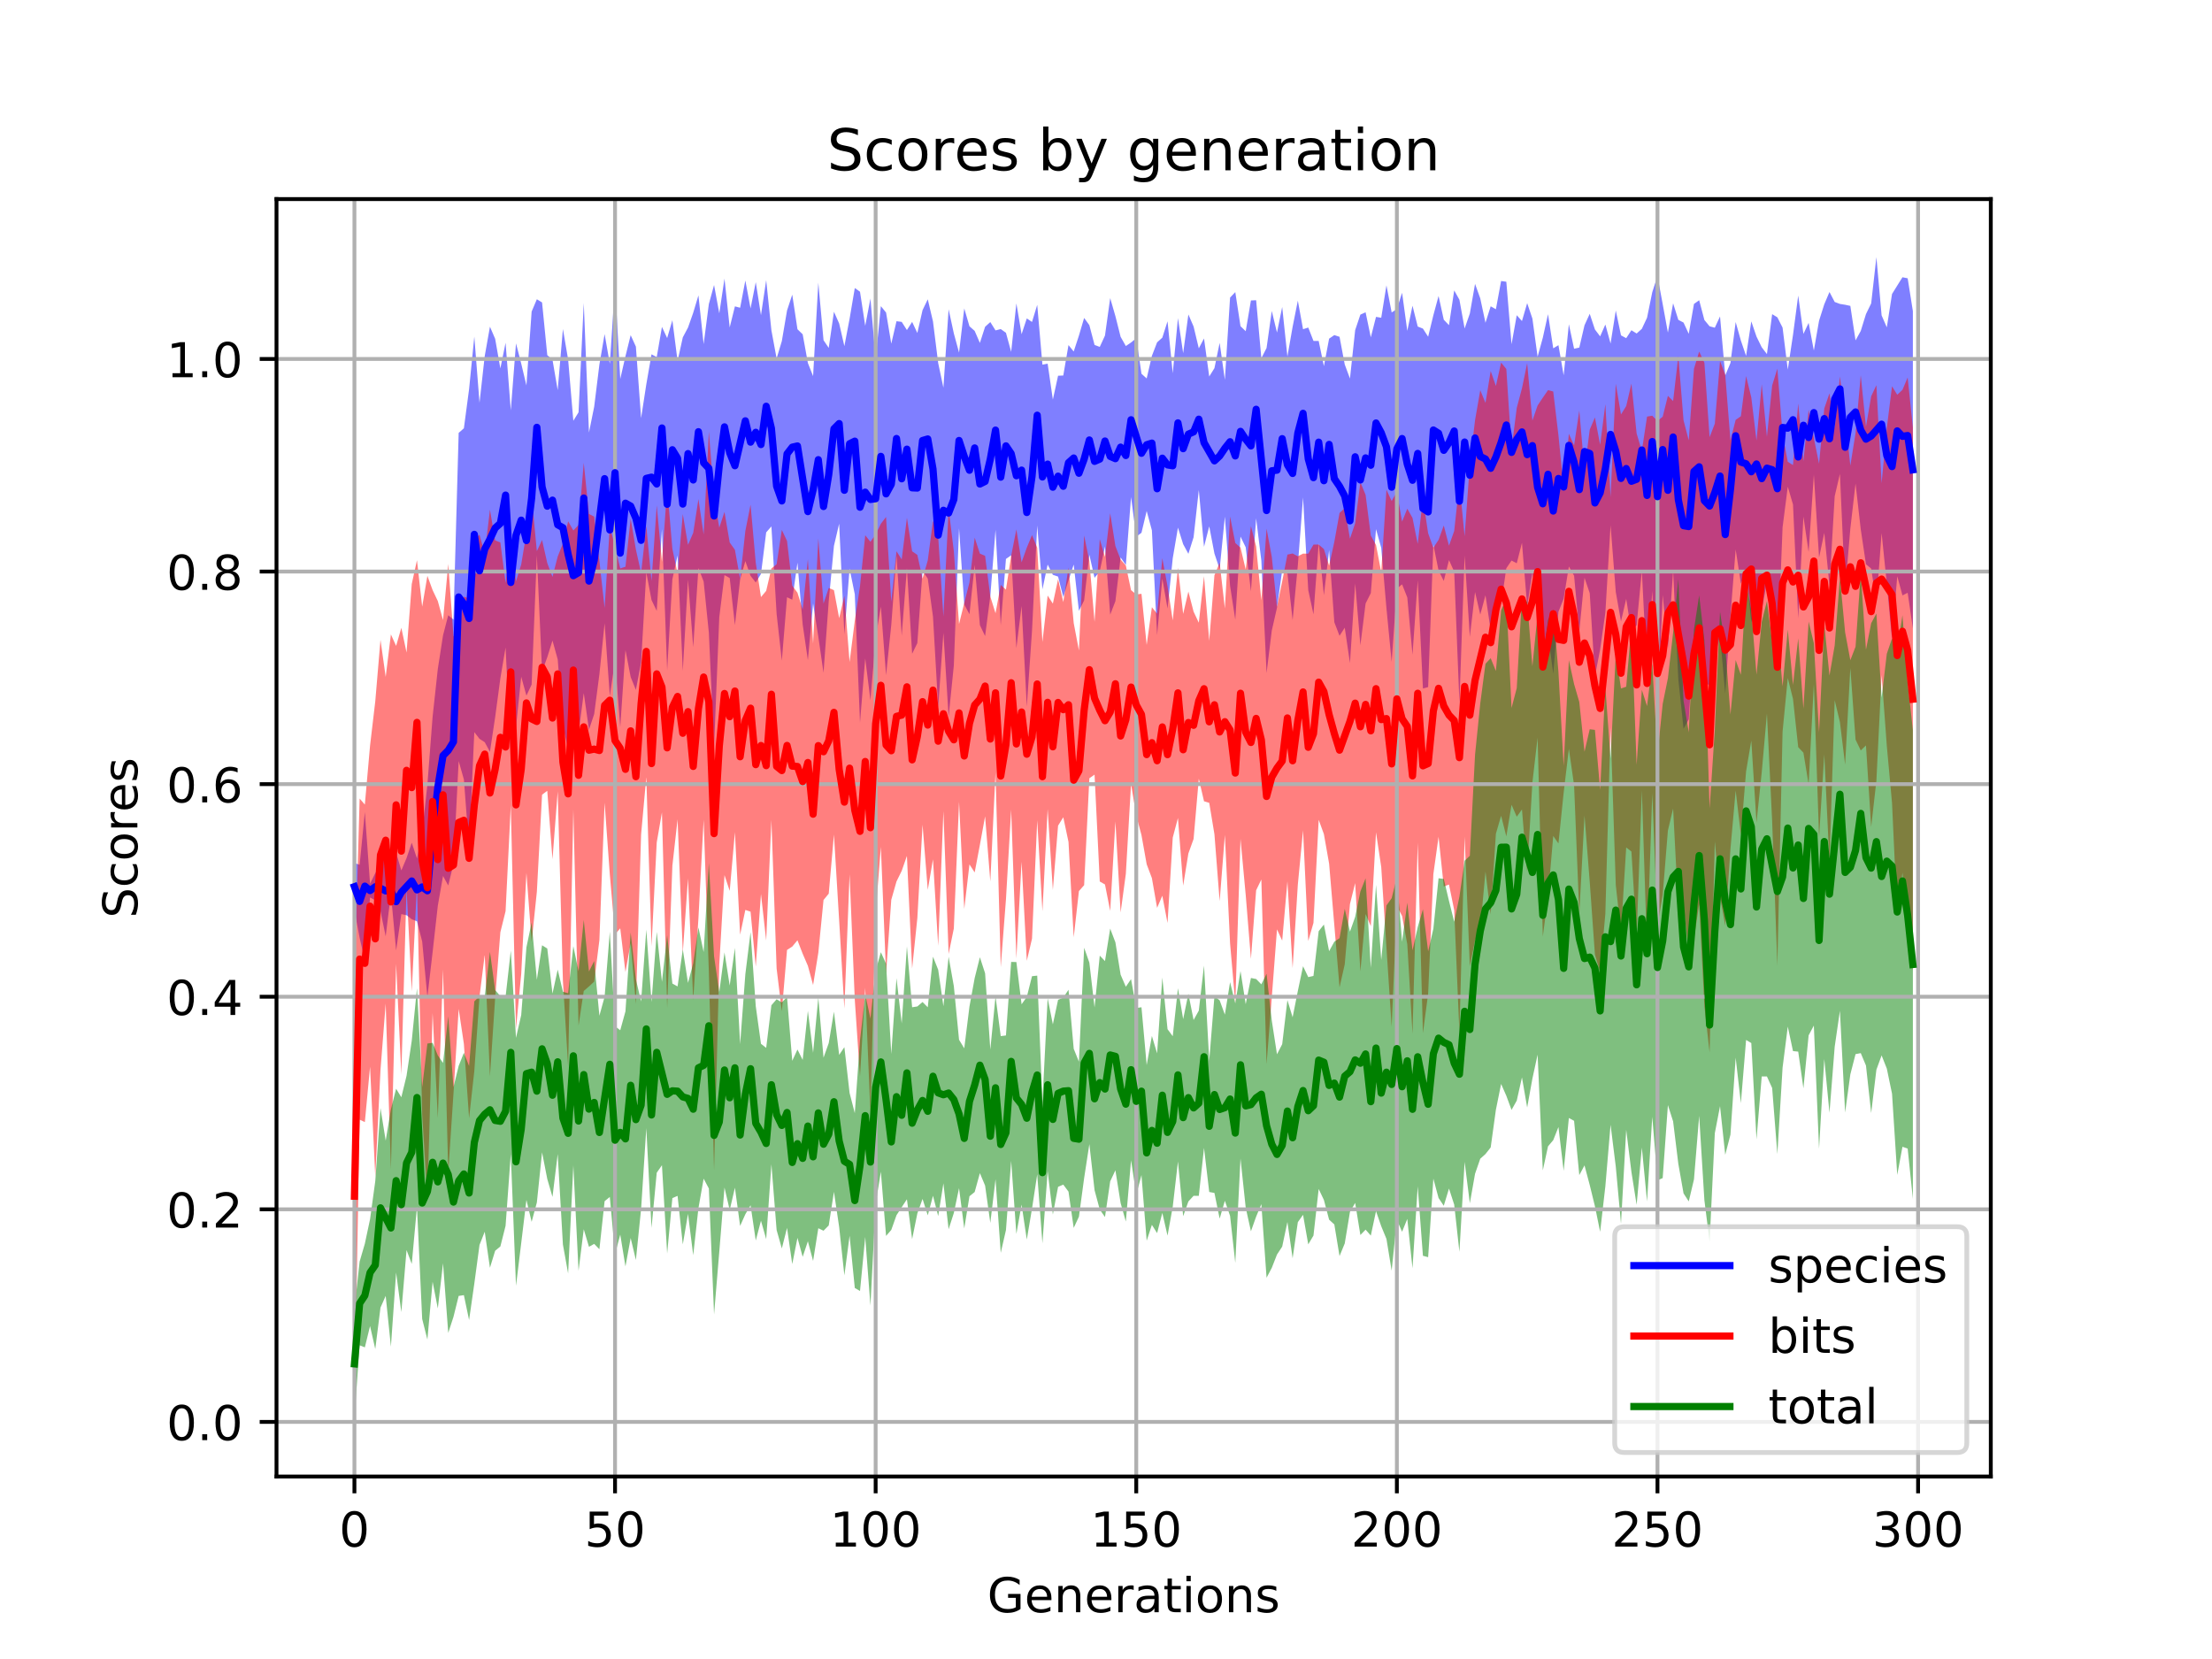 <?xml version="1.0" encoding="utf-8" standalone="no"?>
<!DOCTYPE svg PUBLIC "-//W3C//DTD SVG 1.1//EN"
  "http://www.w3.org/Graphics/SVG/1.1/DTD/svg11.dtd">
<!-- Created with matplotlib (https://matplotlib.org/) -->
<svg height="345.6pt" version="1.1" viewBox="0 0 460.8 345.6" width="460.8pt" xmlns="http://www.w3.org/2000/svg" xmlns:xlink="http://www.w3.org/1999/xlink">
 <defs>
  <style type="text/css">
*{stroke-linecap:butt;stroke-linejoin:round;}
  </style>
 </defs>
 <g id="figure_1">
  <g id="patch_1">
   <path d="M 0 345.6 
L 460.8 345.6 
L 460.8 0 
L 0 0 
z
" style="fill:#ffffff;"/>
  </g>
  <g id="axes_1">
   <g id="patch_2">
    <path d="M 57.6 307.584 
L 414.72 307.584 
L 414.72 41.472 
L 57.6 41.472 
z
" style="fill:#ffffff;"/>
   </g>
   <g id="PolyCollection_1">
    <path clip-path="url(#pc0958c09bb)" d="M 73.833 179.773 
L 73.833 189.654 
L 74.919 195.393 
L 76.004 200.018 
L 77.09 186.95 
L 78.176 187.565 
L 79.262 189.824 
L 80.348 195.058 
L 81.433 186.167 
L 82.519 198.009 
L 83.605 190.427 
L 84.691 190.659 
L 85.777 191.504 
L 86.862 191.921 
L 87.948 196.131 
L 89.034 207.718 
L 90.12 198.352 
L 91.206 188.672 
L 92.291 182.483 
L 93.377 184.462 
L 94.463 179.998 
L 95.549 158.545 
L 96.635 162.371 
L 97.72 176.616 
L 98.806 152.517 
L 99.892 153.914 
L 100.978 154.615 
L 102.064 156.614 
L 103.149 149.421 
L 104.235 141.309 
L 105.321 134.875 
L 106.407 157.194 
L 107.493 151.505 
L 108.578 140.979 
L 109.664 144.918 
L 110.75 142.608 
L 111.836 115.7 
L 112.922 139.871 
L 114.007 136.92 
L 115.093 133.441 
L 116.179 137.353 
L 117.265 151.317 
L 118.351 156.062 
L 119.436 152.201 
L 120.522 152.696 
L 121.608 144.381 
L 122.694 152.007 
L 123.78 148.752 
L 124.865 140.475 
L 125.951 129.828 
L 127.037 145.006 
L 128.123 137.625 
L 129.209 151.499 
L 130.294 135.424 
L 131.38 141.037 
L 132.466 143.718 
L 133.552 138.007 
L 134.638 119.25 
L 135.723 124.99 
L 136.809 127.255 
L 137.895 110.214 
L 138.981 139.669 
L 140.067 120.668 
L 141.152 115.726 
L 142.238 139.735 
L 143.324 120.755 
L 144.41 134.821 
L 145.496 118.335 
L 146.581 121.144 
L 147.667 131.807 
L 148.753 155.591 
L 149.839 128.583 
L 150.925 119.802 
L 152.01 120.412 
L 153.096 130.219 
L 154.182 120.706 
L 155.268 116.895 
L 156.354 119.968 
L 157.439 121.341 
L 158.525 119.559 
L 159.611 110.904 
L 160.697 109.657 
L 161.783 127.897 
L 162.868 137.642 
L 163.954 124.417 
L 165.04 124.925 
L 166.126 117.222 
L 167.212 130.109 
L 168.297 137.526 
L 169.383 125.729 
L 170.469 132.636 
L 171.555 140.164 
L 172.641 125.233 
L 173.726 113.719 
L 174.812 109.091 
L 175.898 132.161 
L 176.984 118.465 
L 178.07 123.799 
L 179.155 150.561 
L 180.241 137.162 
L 181.327 145.884 
L 182.413 133.036 
L 183.499 126.365 
L 184.584 140.654 
L 185.67 130.181 
L 186.756 115.785 
L 187.842 132.431 
L 188.928 118.38 
L 190.013 136.198 
L 191.099 133.97 
L 192.185 118.917 
L 193.271 120.541 
L 194.357 128.451 
L 195.442 147.331 
L 196.528 131.824 
L 197.614 149.321 
L 198.7 138.643 
L 199.786 110.062 
L 200.871 125.926 
L 201.957 127.949 
L 203.043 117.691 
L 204.129 130.226 
L 205.215 132.508 
L 206.3 124.175 
L 207.386 110.365 
L 208.472 130.253 
L 209.558 116.439 
L 210.644 115.674 
L 211.729 135.018 
L 212.815 126.241 
L 213.901 147.202 
L 214.987 131.431 
L 216.073 109.482 
L 217.158 122.757 
L 218.244 117.61 
L 219.33 119.745 
L 220.416 120.112 
L 221.502 124.367 
L 222.587 120.894 
L 223.673 117.604 
L 224.759 127.26 
L 225.845 125.077 
L 226.931 115.578 
L 228.016 120.363 
L 229.102 119.01 
L 230.188 113.84 
L 231.274 128.048 
L 232.36 125.234 
L 233.445 116.123 
L 234.531 117.7 
L 235.617 103.54 
L 236.703 111.798 
L 237.789 110.987 
L 238.875 106.452 
L 239.96 110.479 
L 241.046 132.314 
L 242.132 120.556 
L 243.218 126.771 
L 244.304 116.297 
L 245.389 109.91 
L 246.475 113.362 
L 247.561 115.368 
L 248.647 111.915 
L 249.733 102.083 
L 250.818 113.909 
L 251.904 109.65 
L 252.99 115.316 
L 254.076 118.549 
L 255.162 107.635 
L 256.247 122.045 
L 257.333 129.112 
L 258.419 111.777 
L 259.505 114.012 
L 260.591 123.191 
L 261.676 107.981 
L 262.762 116.794 
L 263.848 140.214 
L 264.934 131.371 
L 266.02 126.612 
L 267.105 118.818 
L 268.191 119.391 
L 269.277 129.187 
L 270.363 117.792 
L 271.449 103.623 
L 272.534 122.947 
L 273.62 127.989 
L 274.706 113.194 
L 275.792 124.008 
L 276.878 114.613 
L 277.963 129.627 
L 279.049 132.458 
L 280.135 130.764 
L 281.221 138.13 
L 282.307 121.55 
L 283.392 134.431 
L 284.478 125.722 
L 285.564 123.564 
L 286.65 110.224 
L 287.736 114.129 
L 288.821 126.699 
L 289.907 137.895 
L 290.993 122.627 
L 292.079 121.731 
L 293.165 124.469 
L 294.25 136.41 
L 295.336 120.892 
L 296.422 143.418 
L 297.508 143.131 
L 298.594 113.483 
L 299.679 118.852 
L 300.765 121.021 
L 301.851 116.682 
L 302.937 119.076 
L 304.023 146.384 
L 305.108 115.742 
L 306.194 132.681 
L 307.28 123.342 
L 308.366 128.032 
L 309.452 124.013 
L 310.537 131.308 
L 311.623 125.986 
L 312.709 125.81 
L 313.795 118.375 
L 314.881 116.771 
L 315.966 117.346 
L 317.052 113.081 
L 318.138 126.272 
L 319.224 119.304 
L 320.31 128.738 
L 321.395 139.548 
L 322.481 132.136 
L 323.567 140.362 
L 324.653 127.447 
L 325.739 124.718 
L 326.824 118.023 
L 327.91 119.937 
L 328.996 131.59 
L 330.082 120.371 
L 331.168 123.559 
L 332.253 140.912 
L 333.339 135.292 
L 334.425 127.654 
L 335.511 109.432 
L 336.597 123.331 
L 337.682 129.462 
L 338.768 124.763 
L 339.854 131.716 
L 340.94 130.212 
L 342.026 118.973 
L 343.111 140.228 
L 344.197 123.097 
L 345.283 149.445 
L 346.369 123.957 
L 347.455 134.988 
L 348.54 118.902 
L 349.626 141.542 
L 350.712 151.828 
L 351.798 149.849 
L 352.884 133.122 
L 353.969 131.933 
L 355.055 141.926 
L 356.141 142.862 
L 357.227 136.945 
L 358.313 132.413 
L 359.398 144.515 
L 360.484 128.332 
L 361.57 114.465 
L 362.656 121.576 
L 363.742 119.097 
L 364.827 129.616 
L 365.913 123.181 
L 366.999 127.084 
L 368.085 121.281 
L 369.171 130.249 
L 370.256 137.517 
L 371.342 109.856 
L 372.428 101.393 
L 373.514 105.098 
L 374.6 128.835 
L 375.685 107.612 
L 376.771 115.012 
L 377.857 98.894 
L 378.943 116.151 
L 380.029 111.021 
L 381.114 121.997 
L 382.2 103.383 
L 383.286 98.726 
L 384.372 122.863 
L 385.458 110.141 
L 386.543 100.733 
L 387.629 110.292 
L 388.715 117.543 
L 389.801 118.452 
L 390.887 125.59 
L 391.972 111.034 
L 393.058 121.637 
L 394.144 133.156 
L 395.23 120.036 
L 396.316 124.039 
L 397.401 123.487 
L 398.487 130.934 
L 398.487 64.813 
L 398.487 64.813 
L 397.401 57.973 
L 396.316 57.759 
L 395.23 59.494 
L 394.144 61.245 
L 393.058 68.194 
L 391.972 65.697 
L 390.887 53.568 
L 389.801 63.204 
L 388.715 65.432 
L 387.629 68.945 
L 386.543 70.905 
L 385.458 63.72 
L 384.372 63.487 
L 383.286 63.311 
L 382.2 62.905 
L 381.114 60.827 
L 380.029 63.389 
L 378.943 66.806 
L 377.857 73.019 
L 376.771 67.264 
L 375.685 69.562 
L 374.6 61.571 
L 373.514 69.773 
L 372.428 76.994 
L 371.342 68.247 
L 370.256 66.104 
L 369.171 65.445 
L 368.085 73.766 
L 366.999 72.339 
L 365.913 70.122 
L 364.827 66.946 
L 363.742 74.135 
L 362.656 70.947 
L 361.57 67.084 
L 360.484 75.617 
L 359.398 78.209 
L 358.313 65.922 
L 357.227 68.267 
L 356.141 67.974 
L 355.055 66.661 
L 353.969 62.544 
L 352.884 63.315 
L 351.798 69.538 
L 350.712 67.197 
L 349.626 66.632 
L 348.54 63.182 
L 347.455 69.289 
L 346.369 63.351 
L 345.283 57.497 
L 344.197 60.873 
L 343.111 66.184 
L 342.026 68.502 
L 340.94 69.474 
L 339.854 68.796 
L 338.768 70.447 
L 337.682 69.863 
L 336.597 64.689 
L 335.511 71.559 
L 334.425 67.604 
L 333.339 70.072 
L 332.253 68.635 
L 331.168 65.372 
L 330.082 67.759 
L 328.996 72.406 
L 327.91 72.65 
L 326.824 67.549 
L 325.739 78.181 
L 324.653 71.908 
L 323.567 72.56 
L 322.481 65.456 
L 321.395 70.353 
L 320.31 74.311 
L 319.224 66.355 
L 318.138 63.152 
L 317.052 66.88 
L 315.966 65.665 
L 314.881 71.714 
L 313.795 58.693 
L 312.709 58.538 
L 311.623 64.421 
L 310.537 63.807 
L 309.452 67.237 
L 308.366 62.162 
L 307.28 59.139 
L 306.194 65.319 
L 305.108 68.43 
L 304.023 62.438 
L 302.937 60.497 
L 301.851 67.739 
L 300.765 66.604 
L 299.679 61.661 
L 298.594 65.675 
L 297.508 70.145 
L 296.422 68.455 
L 295.336 68.022 
L 294.25 63.688 
L 293.165 68.922 
L 292.079 60.984 
L 290.993 64.393 
L 289.907 65.085 
L 288.821 59.452 
L 287.736 66.193 
L 286.65 66.01 
L 285.564 70.27 
L 284.478 65.055 
L 283.392 65.54 
L 282.307 68.768 
L 281.221 78.855 
L 280.135 75.93 
L 279.049 70.163 
L 277.963 69.805 
L 276.878 70.546 
L 275.792 76.274 
L 274.706 71.027 
L 273.62 71.018 
L 272.534 68.231 
L 271.449 68.582 
L 270.363 62.634 
L 269.277 68.076 
L 268.191 74.271 
L 267.105 63.945 
L 266.02 69.277 
L 264.934 64.782 
L 263.848 72.494 
L 262.762 74.622 
L 261.676 62.541 
L 260.591 62.592 
L 259.505 68.998 
L 258.419 67.947 
L 257.333 60.852 
L 256.247 61.993 
L 255.162 79.122 
L 254.076 71.426 
L 252.99 76.693 
L 251.904 78.432 
L 250.818 70.51 
L 249.733 72.566 
L 248.647 68.022 
L 247.561 65.508 
L 246.475 73.573 
L 245.389 66.272 
L 244.304 77.759 
L 243.218 66.93 
L 242.132 70.338 
L 241.046 71.316 
L 239.96 74.135 
L 238.875 78.838 
L 237.789 77.86 
L 236.703 70.46 
L 235.617 71.349 
L 234.531 72.086 
L 233.445 70.165 
L 232.36 65.862 
L 231.274 62.101 
L 230.188 69.901 
L 229.102 72.265 
L 228.016 71.859 
L 226.931 67.733 
L 225.845 66.232 
L 224.759 69.914 
L 223.673 73.224 
L 222.587 71.886 
L 221.502 78.225 
L 220.416 78.273 
L 219.33 83.248 
L 218.244 75.759 
L 217.158 75.967 
L 216.073 63.507 
L 214.987 67.071 
L 213.901 66.33 
L 212.815 69.621 
L 211.729 63.2 
L 210.644 73.298 
L 209.558 69.326 
L 208.472 68.55 
L 207.386 68.828 
L 206.3 67.091 
L 205.215 68.075 
L 204.129 71.438 
L 203.043 68.933 
L 201.957 67.972 
L 200.871 64.25 
L 199.786 73.453 
L 198.7 69.45 
L 197.614 64.433 
L 196.528 80.771 
L 195.442 75.635 
L 194.357 66.959 
L 193.271 62.351 
L 192.185 64.607 
L 191.099 69.37 
L 190.013 67.05 
L 188.928 68.758 
L 187.842 67.052 
L 186.756 66.915 
L 185.67 71.598 
L 184.584 65.109 
L 183.499 63.775 
L 182.413 74.762 
L 181.327 62.197 
L 180.241 67.882 
L 179.155 60.768 
L 178.07 60.003 
L 176.984 66.415 
L 175.898 72.108 
L 174.812 67.383 
L 173.726 64.942 
L 172.641 72.472 
L 171.555 70.871 
L 170.469 58.883 
L 169.383 78.353 
L 168.297 75.624 
L 167.212 69.642 
L 166.126 68.588 
L 165.04 61.38 
L 163.954 64.681 
L 162.868 71.063 
L 161.783 74.67 
L 160.697 68.813 
L 159.611 58.36 
L 158.525 65.655 
L 157.439 58.778 
L 156.354 64.248 
L 155.268 58.437 
L 154.182 64.111 
L 153.096 63.819 
L 152.01 68.214 
L 150.925 58.045 
L 149.839 65.278 
L 148.753 59.376 
L 147.667 63.338 
L 146.581 71.689 
L 145.496 61.531 
L 144.41 65.151 
L 143.324 68.234 
L 142.238 70.281 
L 141.152 75.22 
L 140.067 66.709 
L 138.981 70.427 
L 137.895 68.102 
L 136.809 74.391 
L 135.723 73.813 
L 134.638 80.058 
L 133.552 87.11 
L 132.466 72.206 
L 131.38 69.821 
L 130.294 74.22 
L 129.209 78.941 
L 128.123 59.309 
L 127.037 75.79 
L 125.951 69.595 
L 124.865 75.945 
L 123.78 84.717 
L 122.694 90.099 
L 121.608 63.119 
L 120.522 85.893 
L 119.436 87.655 
L 118.351 74.883 
L 117.265 68.54 
L 116.179 81.281 
L 115.093 74.937 
L 114.007 73.982 
L 112.922 63.006 
L 111.836 62.342 
L 110.75 64.91 
L 109.664 80.297 
L 108.578 75.742 
L 107.493 71.531 
L 106.407 85.487 
L 105.321 71.404 
L 104.235 76.749 
L 103.149 70.577 
L 102.064 68.06 
L 100.978 74.169 
L 99.892 83.913 
L 98.806 70.121 
L 97.72 81.07 
L 96.635 89.221 
L 95.549 90.177 
L 94.463 129.067 
L 93.377 128.165 
L 92.291 132.349 
L 91.206 139.339 
L 90.12 149.287 
L 89.034 163.41 
L 87.948 173.394 
L 86.862 178.826 
L 85.777 175.549 
L 84.691 178.75 
L 83.605 181.33 
L 82.519 177.645 
L 81.433 184.943 
L 80.348 176.132 
L 79.262 180.268 
L 78.176 181.889 
L 77.09 184.089 
L 76.004 169.17 
L 74.919 180.155 
L 73.833 179.773 
z
" style="fill:#0000ff;fill-opacity:0.5;"/>
   </g>
   <g id="PolyCollection_2">
    <path clip-path="url(#pc0958c09bb)" d="M 73.833 204.949 
L 73.833 293.433 
L 74.919 233.246 
L 76.004 233.757 
L 77.09 222.222 
L 78.176 245.046 
L 79.262 222.905 
L 80.348 209.056 
L 81.433 243.619 
L 82.519 200.782 
L 83.605 223.818 
L 84.691 185.008 
L 85.777 206.499 
L 86.862 184.273 
L 87.948 232.152 
L 89.034 249.883 
L 90.12 211.023 
L 91.206 232.927 
L 92.291 201.968 
L 93.377 244.279 
L 94.463 227.903 
L 95.549 210.179 
L 96.635 217.464 
L 97.72 232.945 
L 98.806 223.134 
L 99.892 207.6 
L 100.978 198.886 
L 102.064 224.227 
L 103.149 207.949 
L 104.235 194.199 
L 105.321 189.814 
L 106.407 167.765 
L 107.493 214.254 
L 108.578 202.895 
L 109.664 181.83 
L 110.75 196.187 
L 111.836 185.781 
L 112.922 165.549 
L 114.007 164.745 
L 115.093 178.999 
L 116.179 164.852 
L 117.265 204.316 
L 118.351 222.159 
L 119.436 168.665 
L 120.522 213.657 
L 121.608 206.431 
L 122.694 205.5 
L 123.78 204.489 
L 124.865 195.844 
L 125.951 167.225 
L 127.037 182.167 
L 128.123 194.641 
L 129.209 193.385 
L 130.294 202.481 
L 131.38 196.466 
L 132.466 209.146 
L 133.552 173.844 
L 134.638 161.837 
L 135.723 197.111 
L 136.809 175.492 
L 137.895 169.229 
L 138.981 209.968 
L 140.067 180.343 
L 141.152 170.682 
L 142.238 198.412 
L 143.324 182.991 
L 144.41 208.338 
L 145.496 191.285 
L 146.581 170.755 
L 147.667 202.523 
L 148.753 243.845 
L 149.839 200.921 
L 150.925 182.299 
L 152.01 185.586 
L 153.096 173.371 
L 154.182 194.706 
L 155.268 189.553 
L 156.354 189.919 
L 157.439 201.35 
L 158.525 186.227 
L 159.611 195.917 
L 160.697 170.818 
L 161.783 201.744 
L 162.868 210.663 
L 163.954 197.886 
L 165.04 197.188 
L 166.126 195.879 
L 167.212 198.681 
L 168.297 201.199 
L 169.383 205.192 
L 170.469 198.484 
L 171.555 187.487 
L 172.641 186.165 
L 173.726 173.856 
L 174.812 191.747 
L 175.898 210.085 
L 176.984 182.125 
L 178.07 208.293 
L 179.155 224.272 
L 180.241 205.764 
L 181.327 231.982 
L 182.413 190.188 
L 183.499 176.421 
L 184.584 202.724 
L 185.67 187.437 
L 186.756 183.628 
L 187.842 181.411 
L 188.928 178.3 
L 190.013 201.742 
L 191.099 191.268 
L 192.185 171.794 
L 193.271 185.368 
L 194.357 179.017 
L 195.442 197.03 
L 196.528 168.955 
L 197.614 198.716 
L 198.7 193.424 
L 199.786 167.039 
L 200.871 189.355 
L 201.957 180.066 
L 203.043 181.747 
L 204.129 175.999 
L 205.215 170.054 
L 206.3 183.639 
L 207.386 160.903 
L 208.472 201.47 
L 209.558 187.374 
L 210.644 168.661 
L 211.729 199.682 
L 212.815 179.511 
L 213.901 200.151 
L 214.987 195.542 
L 216.073 170.871 
L 217.158 189.837 
L 218.244 168.549 
L 219.33 185.406 
L 220.416 172 
L 221.502 170.244 
L 222.587 175.384 
L 223.673 195.26 
L 224.759 185.633 
L 225.845 184.396 
L 226.931 162.126 
L 228.016 161.369 
L 229.102 183.632 
L 230.188 184.251 
L 231.274 189.762 
L 232.36 171.133 
L 233.445 190.083 
L 234.531 182.049 
L 235.617 163.33 
L 236.703 169.878 
L 237.789 173.967 
L 238.875 180.041 
L 239.96 182.924 
L 241.046 189.12 
L 242.132 186.592 
L 243.218 192.28 
L 244.304 174.488 
L 245.389 170.39 
L 246.475 184.493 
L 247.561 177.79 
L 248.647 174.767 
L 249.733 162.216 
L 250.818 166.916 
L 251.904 167.246 
L 252.99 173.797 
L 254.076 187.725 
L 255.162 173.931 
L 256.247 196.513 
L 257.333 208.977 
L 258.419 174.753 
L 259.505 186.438 
L 260.591 199.749 
L 261.676 185.464 
L 262.762 183.212 
L 263.848 221.709 
L 264.934 207.788 
L 266.02 193.602 
L 267.105 195.941 
L 268.191 183.589 
L 269.277 201.666 
L 270.363 184.273 
L 271.449 172.962 
L 272.534 196.021 
L 273.62 192.247 
L 274.706 170.775 
L 275.792 173.761 
L 276.878 179.911 
L 277.963 192.731 
L 279.049 205.689 
L 280.135 200.889 
L 281.221 188.333 
L 282.307 183.962 
L 283.392 202.373 
L 284.478 190.4 
L 285.564 192.932 
L 286.65 173.395 
L 287.736 180.61 
L 288.821 197.369 
L 289.907 213.899 
L 290.993 188.736 
L 292.079 190.815 
L 293.165 196.717 
L 294.25 215.372 
L 295.336 175.536 
L 296.422 215.23 
L 297.508 207.028 
L 298.594 182.087 
L 299.679 174.313 
L 300.765 184.674 
L 301.851 184.266 
L 302.937 189.584 
L 304.023 215.162 
L 305.108 174.274 
L 306.194 201.305 
L 307.28 195.916 
L 308.366 193.449 
L 309.452 181.573 
L 310.537 190.473 
L 311.623 173.687 
L 312.709 169.949 
L 313.795 174.244 
L 314.881 167.657 
L 315.966 170.137 
L 317.052 168.631 
L 318.138 181.637 
L 319.224 163.031 
L 320.31 153.677 
L 321.395 195.097 
L 322.481 186.854 
L 323.567 174.149 
L 324.653 175.711 
L 325.739 165.13 
L 326.824 156.005 
L 327.91 163.585 
L 328.996 190.39 
L 330.082 169.898 
L 331.168 183.698 
L 332.253 198.874 
L 333.339 202.498 
L 334.425 190.337 
L 335.511 151.607 
L 336.597 184.384 
L 337.682 194.17 
L 338.768 176.54 
L 339.854 177.39 
L 340.94 195.062 
L 342.026 164.668 
L 343.111 197.966 
L 344.197 165.292 
L 345.283 192.946 
L 346.369 186.407 
L 347.455 173.026 
L 348.54 168.443 
L 349.626 189.369 
L 350.712 188.656 
L 351.798 198.3 
L 352.884 195.511 
L 353.969 188.341 
L 355.055 209.618 
L 356.141 219.24 
L 357.227 175.301 
L 358.313 186.755 
L 359.398 192.816 
L 360.484 176.862 
L 361.57 164.69 
L 362.656 173.906 
L 363.742 160.694 
L 364.827 154.286 
L 365.913 171.363 
L 366.999 160.912 
L 368.085 148.653 
L 369.171 171.119 
L 370.256 201.205 
L 371.342 152.419 
L 372.428 141.244 
L 373.514 145.608 
L 374.6 155.654 
L 375.685 156.804 
L 376.771 163.397 
L 377.857 142.522 
L 378.943 174.388 
L 380.029 157.157 
L 381.114 179.71 
L 382.2 145.867 
L 383.286 150.416 
L 384.372 159.299 
L 385.458 139.151 
L 386.543 154.076 
L 387.629 156.333 
L 388.715 155.283 
L 389.801 172.277 
L 390.887 162.651 
L 391.972 140.621 
L 393.058 155.413 
L 394.144 167.272 
L 395.23 190.89 
L 396.316 181.788 
L 397.401 192.308 
L 398.487 202.234 
L 398.487 89.085 
L 398.487 89.085 
L 397.401 78.634 
L 396.316 81.211 
L 395.23 82.231 
L 394.144 80.469 
L 393.058 89.111 
L 391.972 100.644 
L 390.887 80.237 
L 389.801 82.551 
L 388.715 88.88 
L 387.629 78.158 
L 386.543 90.218 
L 385.458 96.994 
L 384.372 87.002 
L 383.286 78.425 
L 382.2 89.239 
L 381.114 81.932 
L 380.029 85.088 
L 378.943 96.594 
L 377.857 91.238 
L 376.771 85.354 
L 375.685 96.087 
L 374.6 84.034 
L 373.514 96.873 
L 372.428 96.194 
L 371.342 90.457 
L 370.256 76.805 
L 369.171 80.301 
L 368.085 90.975 
L 366.999 80.039 
L 365.913 91.778 
L 364.827 82.78 
L 363.742 78.338 
L 362.656 86.708 
L 361.57 87.463 
L 360.484 91.723 
L 359.398 78.061 
L 358.313 75.21 
L 357.227 88.248 
L 356.141 91.066 
L 355.055 75.552 
L 353.969 73.239 
L 352.884 76.818 
L 351.798 91.731 
L 350.712 87.547 
L 349.626 74.186 
L 348.54 83.544 
L 347.455 82.463 
L 346.369 86.801 
L 345.283 87.697 
L 344.197 86.597 
L 343.111 86.781 
L 342.026 93.911 
L 340.94 90.294 
L 339.854 79.906 
L 338.768 84.591 
L 337.682 86.33 
L 336.597 79.94 
L 335.511 103.519 
L 334.425 84.19 
L 333.339 92.658 
L 332.253 86.959 
L 331.168 89.501 
L 330.082 98.003 
L 328.996 85.526 
L 327.91 92.771 
L 326.824 90.364 
L 325.739 101.685 
L 324.653 90.672 
L 323.567 81.561 
L 322.481 81.268 
L 321.395 82.842 
L 320.31 84.476 
L 319.224 87.61 
L 318.138 75.652 
L 317.052 80.896 
L 315.966 84.968 
L 314.881 93.501 
L 313.795 76.869 
L 312.709 75.526 
L 311.623 80.397 
L 310.537 77.29 
L 309.452 83.923 
L 308.366 81.289 
L 307.28 87.52 
L 306.194 96.663 
L 305.108 111.719 
L 304.023 100.508 
L 302.937 110.605 
L 301.851 113.675 
L 300.765 109.467 
L 299.679 112.465 
L 298.594 114.092 
L 297.508 111.092 
L 296.422 103.846 
L 295.336 113.303 
L 294.25 107.888 
L 293.165 105.966 
L 292.079 108.665 
L 290.993 102.433 
L 289.907 104.372 
L 288.821 102.019 
L 287.736 119.206 
L 286.65 113.531 
L 285.564 111.556 
L 284.478 103.089 
L 283.392 100.436 
L 282.307 108.993 
L 281.221 112.212 
L 280.135 105.85 
L 279.049 106.863 
L 277.963 112.871 
L 276.878 117.838 
L 275.792 114.376 
L 274.706 113.434 
L 273.62 113.45 
L 272.534 115.333 
L 271.449 115.328 
L 270.363 115.884 
L 269.277 115.298 
L 268.191 115.533 
L 267.105 121.125 
L 266.02 126.403 
L 264.934 115.989 
L 263.848 110.129 
L 262.762 125.053 
L 261.676 113.85 
L 260.591 109.597 
L 259.505 118.64 
L 258.419 114.074 
L 257.333 113.112 
L 256.247 107.602 
L 255.162 126.753 
L 254.076 117.237 
L 252.99 119.837 
L 251.904 133.486 
L 250.818 120.033 
L 249.733 129.723 
L 248.647 127.417 
L 247.561 123.23 
L 246.475 127.888 
L 245.389 118.283 
L 244.304 129.243 
L 243.218 122.145 
L 242.132 116.282 
L 241.046 127.832 
L 239.96 126.499 
L 238.875 134.356 
L 237.789 123.699 
L 236.703 123.838 
L 235.617 122.94 
L 234.531 117.808 
L 233.445 116.559 
L 232.36 113.752 
L 231.274 106.918 
L 230.188 116.028 
L 229.102 112.298 
L 228.016 129.537 
L 226.931 116.888 
L 225.845 111.548 
L 224.759 135.505 
L 223.673 129.789 
L 222.587 118.232 
L 221.502 125.433 
L 220.416 120.672 
L 219.33 125.747 
L 218.244 124.06 
L 217.158 133.757 
L 216.073 114.093 
L 214.987 111.472 
L 213.901 114.079 
L 212.815 117.14 
L 211.729 110.28 
L 210.644 115.796 
L 209.558 122.829 
L 208.472 121.847 
L 207.386 127.753 
L 206.3 124.272 
L 205.215 115.785 
L 204.129 115.326 
L 203.043 111.999 
L 201.957 121.331 
L 200.871 125.613 
L 199.786 129.99 
L 198.7 114.81 
L 197.614 105.971 
L 196.528 128.42 
L 195.442 111.782 
L 194.357 108.517 
L 193.271 116.726 
L 192.185 120.541 
L 191.099 115.588 
L 190.013 114.845 
L 188.928 107.858 
L 187.842 116.537 
L 186.756 114.832 
L 185.67 125.358 
L 184.584 107.691 
L 183.499 109.105 
L 182.413 111.326 
L 181.327 112.868 
L 180.241 111.5 
L 179.155 122.1 
L 178.07 129.308 
L 176.984 137.915 
L 175.898 124.118 
L 174.812 128.777 
L 173.726 122.937 
L 172.641 122.484 
L 171.555 125.721 
L 170.469 112.163 
L 169.383 134.032 
L 168.297 116.488 
L 167.212 126.95 
L 166.126 123.47 
L 165.04 122.007 
L 163.954 112.686 
L 162.868 110.387 
L 161.783 117.545 
L 160.697 118.428 
L 159.611 123.084 
L 158.525 124.38 
L 157.439 117.228 
L 156.354 105.131 
L 155.268 110.605 
L 154.182 120.586 
L 153.096 114.529 
L 152.01 113.008 
L 150.925 106.64 
L 149.839 109.913 
L 148.753 103.463 
L 147.667 89.923 
L 146.581 111.329 
L 145.496 103.973 
L 144.41 110.987 
L 143.324 113.501 
L 142.238 107.09 
L 141.152 119.485 
L 140.067 114.324 
L 138.981 101.61 
L 137.895 117.042 
L 136.809 105.27 
L 135.723 121.027 
L 134.638 109.571 
L 133.552 119.335 
L 132.466 114.461 
L 131.38 108.039 
L 130.294 118.049 
L 129.209 118.418 
L 128.123 113.908 
L 127.037 109.572 
L 125.951 126.662 
L 124.865 116.85 
L 123.78 107.62 
L 122.694 107.07 
L 121.608 96.408 
L 120.522 109.353 
L 119.436 110.507 
L 118.351 108.592 
L 117.265 113.22 
L 116.179 115.932 
L 115.093 120.173 
L 114.007 117.285 
L 112.922 112.484 
L 111.836 114.815 
L 110.75 103.358 
L 109.664 111.03 
L 108.578 117.576 
L 107.493 121.091 
L 106.407 112.181 
L 105.321 121.421 
L 104.235 112.998 
L 103.149 112.575 
L 102.064 106.17 
L 100.978 115.303 
L 99.892 111.401 
L 98.806 112.312 
L 97.72 124.661 
L 96.635 124.299 
L 95.549 132.494 
L 94.463 132.508 
L 93.377 117.472 
L 92.291 129.179 
L 91.206 125.216 
L 90.12 122.928 
L 89.034 119.963 
L 87.948 126.375 
L 86.862 116.7 
L 85.777 121.654 
L 84.691 135.935 
L 83.605 130.788 
L 82.519 134.557 
L 81.433 132.162 
L 80.348 141.009 
L 79.262 133.29 
L 78.176 146.105 
L 77.09 155.324 
L 76.004 167.61 
L 74.919 166.355 
L 73.833 204.949 
z
" style="fill:#ff0000;fill-opacity:0.5;"/>
   </g>
   <g id="PolyCollection_3">
    <path clip-path="url(#pc0958c09bb)" d="M 73.833 272.747 
L 73.833 295.488 
L 74.919 280.245 
L 76.004 280.682 
L 77.09 276.24 
L 78.176 281.033 
L 79.262 272.402 
L 80.348 269.955 
L 81.433 280.522 
L 82.519 265.095 
L 83.605 273.336 
L 84.691 260.409 
L 85.777 263.298 
L 86.862 251.396 
L 87.948 274.759 
L 89.034 279.05 
L 90.12 267.018 
L 91.206 272.569 
L 92.291 263.161 
L 93.377 277.662 
L 94.463 274.337 
L 95.549 269.967 
L 96.635 269.804 
L 97.72 274.992 
L 98.806 267.412 
L 99.892 259.336 
L 100.978 256.592 
L 102.064 264.097 
L 103.149 260.561 
L 104.235 259.659 
L 105.321 255.355 
L 106.407 240.425 
L 107.493 267.851 
L 108.578 258.964 
L 109.664 249.966 
L 110.75 254.529 
L 111.836 250.508 
L 112.922 240.052 
L 114.007 245.599 
L 115.093 249.335 
L 116.179 240.404 
L 117.265 259.26 
L 118.351 265.276 
L 119.436 242.789 
L 120.522 264.727 
L 121.608 256.074 
L 122.694 259.732 
L 123.78 259.119 
L 124.865 260.24 
L 125.951 250.232 
L 127.037 249.346 
L 128.123 261.251 
L 129.209 257.185 
L 130.294 263.827 
L 131.38 257.9 
L 132.466 262.481 
L 133.552 251.868 
L 134.638 235.023 
L 135.723 255.78 
L 136.809 244.305 
L 137.895 242.738 
L 138.981 261.121 
L 140.067 249.585 
L 141.152 249.123 
L 142.238 259.229 
L 143.324 252.866 
L 144.41 261.479 
L 145.496 251.687 
L 146.581 245.537 
L 147.667 247.58 
L 148.753 273.825 
L 149.839 260.773 
L 150.925 247.39 
L 152.01 252.082 
L 153.096 247.419 
L 154.182 255.381 
L 155.268 252.952 
L 156.354 251.08 
L 157.439 258.415 
L 158.525 254.289 
L 159.611 258.133 
L 160.697 242.519 
L 161.783 256.233 
L 162.868 260.074 
L 163.954 255.794 
L 165.04 263.333 
L 166.126 257.863 
L 167.212 261.82 
L 168.297 258.576 
L 169.383 262.678 
L 170.469 255.862 
L 171.555 256.382 
L 172.641 255.284 
L 173.726 248.276 
L 174.812 255.597 
L 175.898 265.678 
L 176.984 257.433 
L 178.07 268.308 
L 179.155 268.938 
L 180.241 257.678 
L 181.327 271.983 
L 182.413 250.809 
L 183.499 244.081 
L 184.584 257.465 
L 185.67 256.214 
L 186.756 253.151 
L 187.842 251.485 
L 188.928 249.831 
L 190.013 258.135 
L 191.099 252.78 
L 192.185 249.757 
L 193.271 253.175 
L 194.357 249.099 
L 195.442 253.326 
L 196.528 246.509 
L 197.614 256.071 
L 198.7 252.693 
L 199.786 247.512 
L 200.871 255.912 
L 201.957 249.202 
L 203.043 248.315 
L 204.129 244.383 
L 205.215 246.982 
L 206.3 254.751 
L 207.386 245.653 
L 208.472 260.988 
L 209.558 256.254 
L 210.644 241.832 
L 211.729 257.052 
L 212.815 250.949 
L 213.901 258.225 
L 214.987 251.773 
L 216.073 244.639 
L 217.158 259.004 
L 218.244 243.986 
L 219.33 253.002 
L 220.416 247.241 
L 221.502 246.777 
L 222.587 248.237 
L 223.673 255.795 
L 224.759 253.461 
L 225.845 245.42 
L 226.931 238.341 
L 228.016 247.935 
L 229.102 251.968 
L 230.188 253.526 
L 231.274 246.096 
L 232.36 243.795 
L 233.445 250.617 
L 234.531 254.474 
L 235.617 241.702 
L 236.703 248.879 
L 237.789 244.785 
L 238.875 258.464 
L 239.96 255.157 
L 241.046 256.882 
L 242.132 252.665 
L 243.218 257.401 
L 244.304 251.381 
L 245.389 241.955 
L 246.475 253.349 
L 247.561 250.289 
L 248.647 249.108 
L 249.733 249.115 
L 250.818 239.128 
L 251.904 248.311 
L 252.99 248.513 
L 254.076 253.862 
L 255.162 250.141 
L 256.247 253.293 
L 257.333 263.071 
L 258.419 241.349 
L 259.505 251.575 
L 260.591 256.499 
L 261.676 253.452 
L 262.762 250.839 
L 263.848 266.177 
L 264.934 264.12 
L 266.02 261.348 
L 267.105 259.694 
L 268.191 254.557 
L 269.277 262.112 
L 270.363 254.6 
L 271.449 253.066 
L 272.534 259.222 
L 273.62 257.39 
L 274.706 247.683 
L 275.792 249.972 
L 276.878 254.079 
L 277.963 255.072 
L 279.049 261.662 
L 280.135 259.034 
L 281.221 252.45 
L 282.307 250.589 
L 283.392 257.276 
L 284.478 256.156 
L 285.564 257.395 
L 286.65 252.304 
L 287.736 255.444 
L 288.821 258.08 
L 289.907 264.707 
L 290.993 254.129 
L 292.079 256.591 
L 293.165 253.925 
L 294.25 264.208 
L 295.336 247.135 
L 296.422 261.604 
L 297.508 261.892 
L 298.594 245.535 
L 299.679 249.568 
L 300.765 251.184 
L 301.851 247.598 
L 302.937 250.945 
L 304.023 260.781 
L 305.108 242.041 
L 306.194 250.663 
L 307.28 244.514 
L 308.366 241.38 
L 309.452 240.41 
L 310.537 239.033 
L 311.623 231.172 
L 312.709 225.805 
L 313.795 228.271 
L 314.881 231.215 
L 315.966 229.278 
L 317.052 224.436 
L 318.138 230.713 
L 319.224 224.705 
L 320.31 219.697 
L 321.395 243.806 
L 322.481 238.805 
L 323.567 237.515 
L 324.653 234.777 
L 325.739 243.912 
L 326.824 232.9 
L 327.91 233.489 
L 328.996 244.796 
L 330.082 242.773 
L 331.168 246.858 
L 332.253 251.285 
L 333.339 256.615 
L 334.425 247.119 
L 335.511 234.304 
L 336.597 243.029 
L 337.682 254.892 
L 338.768 235.357 
L 339.854 244.125 
L 340.94 250.988 
L 342.026 239.061 
L 343.111 250.276 
L 344.197 232.652 
L 345.283 245.885 
L 346.369 245.414 
L 347.455 230.213 
L 348.54 233.606 
L 349.626 242.447 
L 350.712 248.599 
L 351.798 250.276 
L 352.884 245.692 
L 353.969 232.438 
L 355.055 250.026 
L 356.141 258.656 
L 357.227 236.066 
L 358.313 230.435 
L 359.398 240.563 
L 360.484 236.371 
L 361.57 220.338 
L 362.656 229.803 
L 363.742 216.643 
L 364.827 217.285 
L 365.913 237.348 
L 366.999 224.243 
L 368.085 224.25 
L 369.171 226.645 
L 370.256 240.423 
L 371.342 222.413 
L 372.428 213.855 
L 373.514 218.961 
L 374.6 219.072 
L 375.685 226.717 
L 376.771 215.686 
L 377.857 213.647 
L 378.943 239.292 
L 380.029 220.608 
L 381.114 231.818 
L 382.2 218.061 
L 383.286 210.567 
L 384.372 231.76 
L 385.458 223.814 
L 386.543 219.596 
L 387.629 219.384 
L 388.715 221.971 
L 389.801 231.865 
L 390.887 222.843 
L 391.972 219.863 
L 393.058 222.605 
L 394.144 227.84 
L 395.23 244.756 
L 396.316 238.893 
L 397.401 239.264 
L 398.487 249.751 
L 398.487 152.094 
L 398.487 152.094 
L 397.401 142.227 
L 396.316 128.143 
L 395.23 135.23 
L 394.144 133.014 
L 393.058 136.176 
L 391.972 145.33 
L 390.887 127.808 
L 389.801 129.822 
L 388.715 135.34 
L 387.629 119.504 
L 386.543 134.721 
L 385.458 137.536 
L 384.372 131.715 
L 383.286 120.35 
L 382.2 134.45 
L 381.114 140.727 
L 380.029 130.007 
L 378.943 152.544 
L 377.857 133.991 
L 376.771 129.473 
L 375.685 147.617 
L 374.6 132.978 
L 373.514 142.672 
L 372.428 131.145 
L 371.342 142.976 
L 370.256 131.024 
L 369.171 133.677 
L 368.085 125.213 
L 366.999 129.542 
L 365.913 140.547 
L 364.827 127.165 
L 363.742 121.218 
L 362.656 140.563 
L 361.57 137.504 
L 360.484 148.858 
L 359.398 134.782 
L 358.313 127.392 
L 357.227 152.038 
L 356.141 168.408 
L 355.055 133.395 
L 353.969 124.012 
L 352.884 131.096 
L 351.798 152.561 
L 350.712 145.954 
L 349.626 120.621 
L 348.54 131.777 
L 347.455 141.287 
L 346.369 146.63 
L 345.283 157.217 
L 344.197 138.196 
L 343.111 147.087 
L 342.026 143.71 
L 340.94 159.322 
L 339.854 130.51 
L 338.768 143.053 
L 337.682 143.42 
L 336.597 136.155 
L 335.511 158.011 
L 334.425 143.197 
L 333.339 164.565 
L 332.253 152.048 
L 331.168 151.915 
L 330.082 156.592 
L 328.996 146.23 
L 327.91 142.504 
L 326.824 137.524 
L 325.739 159.538 
L 324.653 140.002 
L 323.567 127.018 
L 322.481 129.144 
L 321.395 137.561 
L 320.31 127.971 
L 319.224 138.788 
L 318.138 125.375 
L 317.052 124.372 
L 315.966 143.338 
L 314.881 147.482 
L 313.795 124.694 
L 312.709 127.183 
L 311.623 139.778 
L 310.537 137.111 
L 309.452 138.276 
L 308.366 146.506 
L 307.28 157.207 
L 306.194 178.267 
L 305.108 179.304 
L 304.023 186.784 
L 302.937 192.019 
L 301.851 187.681 
L 300.765 183.095 
L 299.679 182.957 
L 298.594 193.475 
L 297.508 198.19 
L 296.422 189.414 
L 295.336 193.15 
L 294.25 197.97 
L 293.165 188.045 
L 292.079 196.183 
L 290.993 182.744 
L 289.907 187.114 
L 288.821 188.626 
L 287.736 199.992 
L 286.65 184.349 
L 285.564 201.607 
L 284.478 182.96 
L 283.392 185.701 
L 282.307 191.007 
L 281.221 194.075 
L 280.135 189.317 
L 279.049 195.429 
L 277.963 196.178 
L 276.878 198.15 
L 275.792 192.598 
L 274.706 193.986 
L 273.62 203.302 
L 272.534 203.549 
L 271.449 201.284 
L 270.363 206.434 
L 269.277 211.918 
L 268.191 208.345 
L 267.105 217.524 
L 266.02 219.626 
L 264.934 212.596 
L 263.848 202.858 
L 262.762 205.052 
L 261.676 203.945 
L 260.591 203.732 
L 259.505 209.187 
L 258.419 202.284 
L 257.333 209.011 
L 256.247 204.6 
L 255.162 211.366 
L 254.076 208.388 
L 252.99 207.52 
L 251.904 220.953 
L 250.818 201.139 
L 249.733 210.532 
L 248.647 212.487 
L 247.561 207.019 
L 246.475 212.302 
L 245.389 205.876 
L 244.304 215.865 
L 243.218 214.398 
L 242.132 203.633 
L 241.046 219.433 
L 239.96 215.809 
L 238.875 221.881 
L 237.789 209.83 
L 236.703 209.988 
L 235.617 203.968 
L 234.531 205.562 
L 233.445 203.042 
L 232.36 196.313 
L 231.274 193.445 
L 230.188 200.214 
L 229.102 199.076 
L 228.016 209.869 
L 226.931 200.527 
L 225.845 197.431 
L 224.759 221.172 
L 223.673 218.476 
L 222.587 206.184 
L 221.502 207.828 
L 220.416 208.287 
L 219.33 213.393 
L 218.244 207.962 
L 217.158 229.57 
L 216.073 203.242 
L 214.987 203.356 
L 213.901 207.675 
L 212.815 209.211 
L 211.729 200.409 
L 210.644 200.383 
L 209.558 215.704 
L 208.472 215.842 
L 207.386 207.563 
L 206.3 218.641 
L 205.215 202.762 
L 204.129 199.409 
L 203.043 203.75 
L 201.957 209.678 
L 200.871 218.385 
L 199.786 216.598 
L 198.7 205.424 
L 197.614 199.324 
L 196.528 209.615 
L 195.442 202.012 
L 194.357 199.299 
L 193.271 209.836 
L 192.185 208.738 
L 191.099 209.661 
L 190.013 209.828 
L 188.928 197.167 
L 187.842 213.188 
L 186.756 203.768 
L 185.67 219.552 
L 184.584 200.764 
L 183.499 198.365 
L 182.413 202.187 
L 181.327 212.178 
L 180.241 207.142 
L 179.155 216.74 
L 178.07 231.888 
L 176.984 227.687 
L 175.898 218.142 
L 174.812 219.762 
L 173.726 210.75 
L 172.641 217.294 
L 171.555 220.341 
L 170.469 207.812 
L 169.383 219.306 
L 168.297 210.581 
L 167.212 220.802 
L 166.126 218.63 
L 165.04 220.989 
L 163.954 207.706 
L 162.868 208.819 
L 161.783 208.161 
L 160.697 209.414 
L 159.611 218.289 
L 158.525 217.443 
L 157.439 209.618 
L 156.354 194.183 
L 155.268 202.957 
L 154.182 217.516 
L 153.096 197.471 
L 152.01 205.297 
L 150.925 198.403 
L 149.839 206.65 
L 148.753 199.231 
L 147.667 179.791 
L 146.581 198.325 
L 145.496 193.204 
L 144.41 200.665 
L 143.324 204.761 
L 142.238 197.778 
L 141.152 205.493 
L 140.067 204.888 
L 138.981 194.823 
L 137.895 204.526 
L 136.809 194.137 
L 135.723 208.755 
L 134.638 193.658 
L 133.552 208.629 
L 132.466 204.003 
L 131.38 194.271 
L 130.294 210.682 
L 129.209 214.613 
L 128.123 213.807 
L 127.037 194.074 
L 125.951 207.643 
L 124.865 211.594 
L 123.78 200.191 
L 122.694 202.377 
L 121.608 191.633 
L 120.522 202.341 
L 119.436 197.106 
L 118.351 206.912 
L 117.265 206.587 
L 116.179 201.988 
L 115.093 206.981 
L 114.007 197.591 
L 112.922 196.92 
L 111.836 204.108 
L 110.75 192.168 
L 109.664 197.351 
L 108.578 211.452 
L 107.493 216.206 
L 106.407 198.035 
L 105.321 207.639 
L 104.235 207.516 
L 103.149 206.26 
L 102.064 198.277 
L 100.978 207.624 
L 99.892 207.538 
L 98.806 208.602 
L 97.72 222.067 
L 96.635 219.319 
L 95.549 222.044 
L 94.463 226.495 
L 93.377 211.709 
L 92.291 221.427 
L 91.206 219.849 
L 90.12 217.233 
L 89.034 217.389 
L 87.948 226.462 
L 86.862 205.876 
L 85.777 216.79 
L 84.691 224.108 
L 83.605 228.577 
L 82.519 226.809 
L 81.433 231.098 
L 80.348 237.609 
L 79.262 230.839 
L 78.176 246.052 
L 77.09 253.98 
L 76.004 259.087 
L 74.919 262.8 
L 73.833 272.747 
z
" style="fill:#008000;fill-opacity:0.5;"/>
   </g>
   <g id="matplotlib.axis_1">
    <g id="xtick_1">
     <g id="line2d_1">
      <path clip-path="url(#pc0958c09bb)" d="M 73.833 307.584 
L 73.833 41.472 
" style="fill:none;stroke:#b0b0b0;stroke-linecap:square;stroke-width:0.8;"/>
     </g>
     <g id="line2d_2">
      <defs>
       <path d="M 0 0 
L 0 3.5 
" id="m1da564c4c6" style="stroke:#000000;stroke-width:0.8;"/>
      </defs>
      <g>
       <use style="stroke:#000000;stroke-width:0.8;" x="73.833" xlink:href="#m1da564c4c6" y="307.584"/>
      </g>
     </g>
     <g id="text_1">
      <!-- 0 -->
      <defs>
       <path d="M 31.781 66.406 
Q 24.172 66.406 20.328 58.906 
Q 16.5 51.422 16.5 36.375 
Q 16.5 21.391 20.328 13.891 
Q 24.172 6.391 31.781 6.391 
Q 39.453 6.391 43.281 13.891 
Q 47.125 21.391 47.125 36.375 
Q 47.125 51.422 43.281 58.906 
Q 39.453 66.406 31.781 66.406 
z
M 31.781 74.219 
Q 44.047 74.219 50.516 64.516 
Q 56.984 54.828 56.984 36.375 
Q 56.984 17.969 50.516 8.266 
Q 44.047 -1.422 31.781 -1.422 
Q 19.531 -1.422 13.062 8.266 
Q 6.594 17.969 6.594 36.375 
Q 6.594 54.828 13.062 64.516 
Q 19.531 74.219 31.781 74.219 
z
" id="DejaVuSans-48"/>
      </defs>
      <g transform="translate(70.651 322.182)scale(0.1 -0.1)">
       <use xlink:href="#DejaVuSans-48"/>
      </g>
     </g>
    </g>
    <g id="xtick_2">
     <g id="line2d_3">
      <path clip-path="url(#pc0958c09bb)" d="M 128.123 307.584 
L 128.123 41.472 
" style="fill:none;stroke:#b0b0b0;stroke-linecap:square;stroke-width:0.8;"/>
     </g>
     <g id="line2d_4">
      <g>
       <use style="stroke:#000000;stroke-width:0.8;" x="128.123" xlink:href="#m1da564c4c6" y="307.584"/>
      </g>
     </g>
     <g id="text_2">
      <!-- 50 -->
      <defs>
       <path d="M 10.797 72.906 
L 49.516 72.906 
L 49.516 64.594 
L 19.828 64.594 
L 19.828 46.734 
Q 21.969 47.469 24.109 47.828 
Q 26.266 48.188 28.422 48.188 
Q 40.625 48.188 47.75 41.5 
Q 54.891 34.812 54.891 23.391 
Q 54.891 11.625 47.562 5.094 
Q 40.234 -1.422 26.906 -1.422 
Q 22.312 -1.422 17.547 -0.641 
Q 12.797 0.141 7.719 1.703 
L 7.719 11.625 
Q 12.109 9.234 16.797 8.062 
Q 21.484 6.891 26.703 6.891 
Q 35.156 6.891 40.078 11.328 
Q 45.016 15.766 45.016 23.391 
Q 45.016 31 40.078 35.438 
Q 35.156 39.891 26.703 39.891 
Q 22.75 39.891 18.812 39.016 
Q 14.891 38.141 10.797 36.281 
z
" id="DejaVuSans-53"/>
      </defs>
      <g transform="translate(121.76 322.182)scale(0.1 -0.1)">
       <use xlink:href="#DejaVuSans-53"/>
       <use x="63.623" xlink:href="#DejaVuSans-48"/>
      </g>
     </g>
    </g>
    <g id="xtick_3">
     <g id="line2d_5">
      <path clip-path="url(#pc0958c09bb)" d="M 182.413 307.584 
L 182.413 41.472 
" style="fill:none;stroke:#b0b0b0;stroke-linecap:square;stroke-width:0.8;"/>
     </g>
     <g id="line2d_6">
      <g>
       <use style="stroke:#000000;stroke-width:0.8;" x="182.413" xlink:href="#m1da564c4c6" y="307.584"/>
      </g>
     </g>
     <g id="text_3">
      <!-- 100 -->
      <defs>
       <path d="M 12.406 8.297 
L 28.516 8.297 
L 28.516 63.922 
L 10.984 60.406 
L 10.984 69.391 
L 28.422 72.906 
L 38.281 72.906 
L 38.281 8.297 
L 54.391 8.297 
L 54.391 0 
L 12.406 0 
z
" id="DejaVuSans-49"/>
      </defs>
      <g transform="translate(172.869 322.182)scale(0.1 -0.1)">
       <use xlink:href="#DejaVuSans-49"/>
       <use x="63.623" xlink:href="#DejaVuSans-48"/>
       <use x="127.246" xlink:href="#DejaVuSans-48"/>
      </g>
     </g>
    </g>
    <g id="xtick_4">
     <g id="line2d_7">
      <path clip-path="url(#pc0958c09bb)" d="M 236.703 307.584 
L 236.703 41.472 
" style="fill:none;stroke:#b0b0b0;stroke-linecap:square;stroke-width:0.8;"/>
     </g>
     <g id="line2d_8">
      <g>
       <use style="stroke:#000000;stroke-width:0.8;" x="236.703" xlink:href="#m1da564c4c6" y="307.584"/>
      </g>
     </g>
     <g id="text_4">
      <!-- 150 -->
      <g transform="translate(227.159 322.182)scale(0.1 -0.1)">
       <use xlink:href="#DejaVuSans-49"/>
       <use x="63.623" xlink:href="#DejaVuSans-53"/>
       <use x="127.246" xlink:href="#DejaVuSans-48"/>
      </g>
     </g>
    </g>
    <g id="xtick_5">
     <g id="line2d_9">
      <path clip-path="url(#pc0958c09bb)" d="M 290.993 307.584 
L 290.993 41.472 
" style="fill:none;stroke:#b0b0b0;stroke-linecap:square;stroke-width:0.8;"/>
     </g>
     <g id="line2d_10">
      <g>
       <use style="stroke:#000000;stroke-width:0.8;" x="290.993" xlink:href="#m1da564c4c6" y="307.584"/>
      </g>
     </g>
     <g id="text_5">
      <!-- 200 -->
      <defs>
       <path d="M 19.188 8.297 
L 53.609 8.297 
L 53.609 0 
L 7.328 0 
L 7.328 8.297 
Q 12.938 14.109 22.625 23.891 
Q 32.328 33.688 34.812 36.531 
Q 39.547 41.844 41.422 45.531 
Q 43.312 49.219 43.312 52.781 
Q 43.312 58.594 39.234 62.25 
Q 35.156 65.922 28.609 65.922 
Q 23.969 65.922 18.812 64.312 
Q 13.672 62.703 7.812 59.422 
L 7.812 69.391 
Q 13.766 71.781 18.938 73 
Q 24.125 74.219 28.422 74.219 
Q 39.75 74.219 46.484 68.547 
Q 53.219 62.891 53.219 53.422 
Q 53.219 48.922 51.531 44.891 
Q 49.859 40.875 45.406 35.406 
Q 44.188 33.984 37.641 27.219 
Q 31.109 20.453 19.188 8.297 
z
" id="DejaVuSans-50"/>
      </defs>
      <g transform="translate(281.449 322.182)scale(0.1 -0.1)">
       <use xlink:href="#DejaVuSans-50"/>
       <use x="63.623" xlink:href="#DejaVuSans-48"/>
       <use x="127.246" xlink:href="#DejaVuSans-48"/>
      </g>
     </g>
    </g>
    <g id="xtick_6">
     <g id="line2d_11">
      <path clip-path="url(#pc0958c09bb)" d="M 345.283 307.584 
L 345.283 41.472 
" style="fill:none;stroke:#b0b0b0;stroke-linecap:square;stroke-width:0.8;"/>
     </g>
     <g id="line2d_12">
      <g>
       <use style="stroke:#000000;stroke-width:0.8;" x="345.283" xlink:href="#m1da564c4c6" y="307.584"/>
      </g>
     </g>
     <g id="text_6">
      <!-- 250 -->
      <g transform="translate(335.739 322.182)scale(0.1 -0.1)">
       <use xlink:href="#DejaVuSans-50"/>
       <use x="63.623" xlink:href="#DejaVuSans-53"/>
       <use x="127.246" xlink:href="#DejaVuSans-48"/>
      </g>
     </g>
    </g>
    <g id="xtick_7">
     <g id="line2d_13">
      <path clip-path="url(#pc0958c09bb)" d="M 399.573 307.584 
L 399.573 41.472 
" style="fill:none;stroke:#b0b0b0;stroke-linecap:square;stroke-width:0.8;"/>
     </g>
     <g id="line2d_14">
      <g>
       <use style="stroke:#000000;stroke-width:0.8;" x="399.573" xlink:href="#m1da564c4c6" y="307.584"/>
      </g>
     </g>
     <g id="text_7">
      <!-- 300 -->
      <defs>
       <path d="M 40.578 39.312 
Q 47.656 37.797 51.625 33 
Q 55.609 28.219 55.609 21.188 
Q 55.609 10.406 48.188 4.484 
Q 40.766 -1.422 27.094 -1.422 
Q 22.516 -1.422 17.656 -0.516 
Q 12.797 0.391 7.625 2.203 
L 7.625 11.719 
Q 11.719 9.328 16.594 8.109 
Q 21.484 6.891 26.812 6.891 
Q 36.078 6.891 40.938 10.547 
Q 45.797 14.203 45.797 21.188 
Q 45.797 27.641 41.281 31.266 
Q 36.766 34.906 28.719 34.906 
L 20.219 34.906 
L 20.219 43.016 
L 29.109 43.016 
Q 36.375 43.016 40.234 45.922 
Q 44.094 48.828 44.094 54.297 
Q 44.094 59.906 40.109 62.906 
Q 36.141 65.922 28.719 65.922 
Q 24.656 65.922 20.016 65.031 
Q 15.375 64.156 9.812 62.312 
L 9.812 71.094 
Q 15.438 72.656 20.344 73.438 
Q 25.25 74.219 29.594 74.219 
Q 40.828 74.219 47.359 69.109 
Q 53.906 64.016 53.906 55.328 
Q 53.906 49.266 50.438 45.094 
Q 46.969 40.922 40.578 39.312 
z
" id="DejaVuSans-51"/>
      </defs>
      <g transform="translate(390.029 322.182)scale(0.1 -0.1)">
       <use xlink:href="#DejaVuSans-51"/>
       <use x="63.623" xlink:href="#DejaVuSans-48"/>
       <use x="127.246" xlink:href="#DejaVuSans-48"/>
      </g>
     </g>
    </g>
    <g id="text_8">
     <!-- Generations -->
     <defs>
      <path d="M 59.516 10.406 
L 59.516 29.984 
L 43.406 29.984 
L 43.406 38.094 
L 69.281 38.094 
L 69.281 6.781 
Q 63.578 2.734 56.688 0.656 
Q 49.812 -1.422 42 -1.422 
Q 24.906 -1.422 15.25 8.562 
Q 5.609 18.562 5.609 36.375 
Q 5.609 54.25 15.25 64.234 
Q 24.906 74.219 42 74.219 
Q 49.125 74.219 55.547 72.453 
Q 61.969 70.703 67.391 67.281 
L 67.391 56.781 
Q 61.922 61.422 55.766 63.766 
Q 49.609 66.109 42.828 66.109 
Q 29.438 66.109 22.719 58.641 
Q 16.016 51.172 16.016 36.375 
Q 16.016 21.625 22.719 14.156 
Q 29.438 6.688 42.828 6.688 
Q 48.047 6.688 52.141 7.594 
Q 56.25 8.5 59.516 10.406 
z
" id="DejaVuSans-71"/>
      <path d="M 56.203 29.594 
L 56.203 25.203 
L 14.891 25.203 
Q 15.484 15.922 20.484 11.062 
Q 25.484 6.203 34.422 6.203 
Q 39.594 6.203 44.453 7.469 
Q 49.312 8.734 54.109 11.281 
L 54.109 2.781 
Q 49.266 0.734 44.188 -0.344 
Q 39.109 -1.422 33.891 -1.422 
Q 20.797 -1.422 13.156 6.188 
Q 5.516 13.812 5.516 26.812 
Q 5.516 40.234 12.766 48.109 
Q 20.016 56 32.328 56 
Q 43.359 56 49.781 48.891 
Q 56.203 41.797 56.203 29.594 
z
M 47.219 32.234 
Q 47.125 39.594 43.094 43.984 
Q 39.062 48.391 32.422 48.391 
Q 24.906 48.391 20.391 44.141 
Q 15.875 39.891 15.188 32.172 
z
" id="DejaVuSans-101"/>
      <path d="M 54.891 33.016 
L 54.891 0 
L 45.906 0 
L 45.906 32.719 
Q 45.906 40.484 42.875 44.328 
Q 39.844 48.188 33.797 48.188 
Q 26.516 48.188 22.312 43.547 
Q 18.109 38.922 18.109 30.906 
L 18.109 0 
L 9.078 0 
L 9.078 54.688 
L 18.109 54.688 
L 18.109 46.188 
Q 21.344 51.125 25.703 53.562 
Q 30.078 56 35.797 56 
Q 45.219 56 50.047 50.172 
Q 54.891 44.344 54.891 33.016 
z
" id="DejaVuSans-110"/>
      <path d="M 41.109 46.297 
Q 39.594 47.172 37.812 47.578 
Q 36.031 48 33.891 48 
Q 26.266 48 22.188 43.047 
Q 18.109 38.094 18.109 28.812 
L 18.109 0 
L 9.078 0 
L 9.078 54.688 
L 18.109 54.688 
L 18.109 46.188 
Q 20.953 51.172 25.484 53.578 
Q 30.031 56 36.531 56 
Q 37.453 56 38.578 55.875 
Q 39.703 55.766 41.062 55.516 
z
" id="DejaVuSans-114"/>
      <path d="M 34.281 27.484 
Q 23.391 27.484 19.188 25 
Q 14.984 22.516 14.984 16.5 
Q 14.984 11.719 18.141 8.906 
Q 21.297 6.109 26.703 6.109 
Q 34.188 6.109 38.703 11.406 
Q 43.219 16.703 43.219 25.484 
L 43.219 27.484 
z
M 52.203 31.203 
L 52.203 0 
L 43.219 0 
L 43.219 8.297 
Q 40.141 3.328 35.547 0.953 
Q 30.953 -1.422 24.312 -1.422 
Q 15.922 -1.422 10.953 3.297 
Q 6 8.016 6 15.922 
Q 6 25.141 12.172 29.828 
Q 18.359 34.516 30.609 34.516 
L 43.219 34.516 
L 43.219 35.406 
Q 43.219 41.609 39.141 45 
Q 35.062 48.391 27.688 48.391 
Q 23 48.391 18.547 47.266 
Q 14.109 46.141 10.016 43.891 
L 10.016 52.203 
Q 14.938 54.109 19.578 55.047 
Q 24.219 56 28.609 56 
Q 40.484 56 46.344 49.844 
Q 52.203 43.703 52.203 31.203 
z
" id="DejaVuSans-97"/>
      <path d="M 18.312 70.219 
L 18.312 54.688 
L 36.812 54.688 
L 36.812 47.703 
L 18.312 47.703 
L 18.312 18.016 
Q 18.312 11.328 20.141 9.422 
Q 21.969 7.516 27.594 7.516 
L 36.812 7.516 
L 36.812 0 
L 27.594 0 
Q 17.188 0 13.234 3.875 
Q 9.281 7.766 9.281 18.016 
L 9.281 47.703 
L 2.688 47.703 
L 2.688 54.688 
L 9.281 54.688 
L 9.281 70.219 
z
" id="DejaVuSans-116"/>
      <path d="M 9.422 54.688 
L 18.406 54.688 
L 18.406 0 
L 9.422 0 
z
M 9.422 75.984 
L 18.406 75.984 
L 18.406 64.594 
L 9.422 64.594 
z
" id="DejaVuSans-105"/>
      <path d="M 30.609 48.391 
Q 23.391 48.391 19.188 42.75 
Q 14.984 37.109 14.984 27.297 
Q 14.984 17.484 19.156 11.844 
Q 23.344 6.203 30.609 6.203 
Q 37.797 6.203 41.984 11.859 
Q 46.188 17.531 46.188 27.297 
Q 46.188 37.016 41.984 42.703 
Q 37.797 48.391 30.609 48.391 
z
M 30.609 56 
Q 42.328 56 49.016 48.375 
Q 55.719 40.766 55.719 27.297 
Q 55.719 13.875 49.016 6.219 
Q 42.328 -1.422 30.609 -1.422 
Q 18.844 -1.422 12.172 6.219 
Q 5.516 13.875 5.516 27.297 
Q 5.516 40.766 12.172 48.375 
Q 18.844 56 30.609 56 
z
" id="DejaVuSans-111"/>
      <path d="M 44.281 53.078 
L 44.281 44.578 
Q 40.484 46.531 36.375 47.5 
Q 32.281 48.484 27.875 48.484 
Q 21.188 48.484 17.844 46.438 
Q 14.5 44.391 14.5 40.281 
Q 14.5 37.156 16.891 35.375 
Q 19.281 33.594 26.516 31.984 
L 29.594 31.297 
Q 39.156 29.25 43.188 25.516 
Q 47.219 21.781 47.219 15.094 
Q 47.219 7.469 41.188 3.016 
Q 35.156 -1.422 24.609 -1.422 
Q 20.219 -1.422 15.453 -0.562 
Q 10.688 0.297 5.422 2 
L 5.422 11.281 
Q 10.406 8.688 15.234 7.391 
Q 20.062 6.109 24.812 6.109 
Q 31.156 6.109 34.562 8.281 
Q 37.984 10.453 37.984 14.406 
Q 37.984 18.062 35.516 20.016 
Q 33.062 21.969 24.703 23.781 
L 21.578 24.516 
Q 13.234 26.266 9.516 29.906 
Q 5.812 33.547 5.812 39.891 
Q 5.812 47.609 11.281 51.797 
Q 16.75 56 26.812 56 
Q 31.781 56 36.172 55.266 
Q 40.578 54.547 44.281 53.078 
z
" id="DejaVuSans-115"/>
     </defs>
     <g transform="translate(205.662 335.861)scale(0.1 -0.1)">
      <use xlink:href="#DejaVuSans-71"/>
      <use x="77.49" xlink:href="#DejaVuSans-101"/>
      <use x="139.014" xlink:href="#DejaVuSans-110"/>
      <use x="202.393" xlink:href="#DejaVuSans-101"/>
      <use x="263.916" xlink:href="#DejaVuSans-114"/>
      <use x="305.029" xlink:href="#DejaVuSans-97"/>
      <use x="366.309" xlink:href="#DejaVuSans-116"/>
      <use x="405.518" xlink:href="#DejaVuSans-105"/>
      <use x="433.301" xlink:href="#DejaVuSans-111"/>
      <use x="494.482" xlink:href="#DejaVuSans-110"/>
      <use x="557.861" xlink:href="#DejaVuSans-115"/>
     </g>
    </g>
   </g>
   <g id="matplotlib.axis_2">
    <g id="ytick_1">
     <g id="line2d_15">
      <path clip-path="url(#pc0958c09bb)" d="M 57.6 296.208 
L 414.72 296.208 
" style="fill:none;stroke:#b0b0b0;stroke-linecap:square;stroke-width:0.8;"/>
     </g>
     <g id="line2d_16">
      <defs>
       <path d="M 0 0 
L -3.5 0 
" id="mbd4caea14b" style="stroke:#000000;stroke-width:0.8;"/>
      </defs>
      <g>
       <use style="stroke:#000000;stroke-width:0.8;" x="57.6" xlink:href="#mbd4caea14b" y="296.208"/>
      </g>
     </g>
     <g id="text_9">
      <!-- 0.0 -->
      <defs>
       <path d="M 10.688 12.406 
L 21 12.406 
L 21 0 
L 10.688 0 
z
" id="DejaVuSans-46"/>
      </defs>
      <g transform="translate(34.697 300.007)scale(0.1 -0.1)">
       <use xlink:href="#DejaVuSans-48"/>
       <use x="63.623" xlink:href="#DejaVuSans-46"/>
       <use x="95.41" xlink:href="#DejaVuSans-48"/>
      </g>
     </g>
    </g>
    <g id="ytick_2">
     <g id="line2d_17">
      <path clip-path="url(#pc0958c09bb)" d="M 57.6 251.922 
L 414.72 251.922 
" style="fill:none;stroke:#b0b0b0;stroke-linecap:square;stroke-width:0.8;"/>
     </g>
     <g id="line2d_18">
      <g>
       <use style="stroke:#000000;stroke-width:0.8;" x="57.6" xlink:href="#mbd4caea14b" y="251.922"/>
      </g>
     </g>
     <g id="text_10">
      <!-- 0.2 -->
      <g transform="translate(34.697 255.721)scale(0.1 -0.1)">
       <use xlink:href="#DejaVuSans-48"/>
       <use x="63.623" xlink:href="#DejaVuSans-46"/>
       <use x="95.41" xlink:href="#DejaVuSans-50"/>
      </g>
     </g>
    </g>
    <g id="ytick_3">
     <g id="line2d_19">
      <path clip-path="url(#pc0958c09bb)" d="M 57.6 207.636 
L 414.72 207.636 
" style="fill:none;stroke:#b0b0b0;stroke-linecap:square;stroke-width:0.8;"/>
     </g>
     <g id="line2d_20">
      <g>
       <use style="stroke:#000000;stroke-width:0.8;" x="57.6" xlink:href="#mbd4caea14b" y="207.636"/>
      </g>
     </g>
     <g id="text_11">
      <!-- 0.4 -->
      <defs>
       <path d="M 37.797 64.312 
L 12.891 25.391 
L 37.797 25.391 
z
M 35.203 72.906 
L 47.609 72.906 
L 47.609 25.391 
L 58.016 25.391 
L 58.016 17.188 
L 47.609 17.188 
L 47.609 0 
L 37.797 0 
L 37.797 17.188 
L 4.891 17.188 
L 4.891 26.703 
z
" id="DejaVuSans-52"/>
      </defs>
      <g transform="translate(34.697 211.435)scale(0.1 -0.1)">
       <use xlink:href="#DejaVuSans-48"/>
       <use x="63.623" xlink:href="#DejaVuSans-46"/>
       <use x="95.41" xlink:href="#DejaVuSans-52"/>
      </g>
     </g>
    </g>
    <g id="ytick_4">
     <g id="line2d_21">
      <path clip-path="url(#pc0958c09bb)" d="M 57.6 163.35 
L 414.72 163.35 
" style="fill:none;stroke:#b0b0b0;stroke-linecap:square;stroke-width:0.8;"/>
     </g>
     <g id="line2d_22">
      <g>
       <use style="stroke:#000000;stroke-width:0.8;" x="57.6" xlink:href="#mbd4caea14b" y="163.35"/>
      </g>
     </g>
     <g id="text_12">
      <!-- 0.6 -->
      <defs>
       <path d="M 33.016 40.375 
Q 26.375 40.375 22.484 35.828 
Q 18.609 31.297 18.609 23.391 
Q 18.609 15.531 22.484 10.953 
Q 26.375 6.391 33.016 6.391 
Q 39.656 6.391 43.531 10.953 
Q 47.406 15.531 47.406 23.391 
Q 47.406 31.297 43.531 35.828 
Q 39.656 40.375 33.016 40.375 
z
M 52.594 71.297 
L 52.594 62.312 
Q 48.875 64.062 45.094 64.984 
Q 41.312 65.922 37.594 65.922 
Q 27.828 65.922 22.672 59.328 
Q 17.531 52.734 16.797 39.406 
Q 19.672 43.656 24.016 45.922 
Q 28.375 48.188 33.594 48.188 
Q 44.578 48.188 50.953 41.516 
Q 57.328 34.859 57.328 23.391 
Q 57.328 12.156 50.688 5.359 
Q 44.047 -1.422 33.016 -1.422 
Q 20.359 -1.422 13.672 8.266 
Q 6.984 17.969 6.984 36.375 
Q 6.984 53.656 15.188 63.938 
Q 23.391 74.219 37.203 74.219 
Q 40.922 74.219 44.703 73.484 
Q 48.484 72.75 52.594 71.297 
z
" id="DejaVuSans-54"/>
      </defs>
      <g transform="translate(34.697 167.149)scale(0.1 -0.1)">
       <use xlink:href="#DejaVuSans-48"/>
       <use x="63.623" xlink:href="#DejaVuSans-46"/>
       <use x="95.41" xlink:href="#DejaVuSans-54"/>
      </g>
     </g>
    </g>
    <g id="ytick_5">
     <g id="line2d_23">
      <path clip-path="url(#pc0958c09bb)" d="M 57.6 119.064 
L 414.72 119.064 
" style="fill:none;stroke:#b0b0b0;stroke-linecap:square;stroke-width:0.8;"/>
     </g>
     <g id="line2d_24">
      <g>
       <use style="stroke:#000000;stroke-width:0.8;" x="57.6" xlink:href="#mbd4caea14b" y="119.064"/>
      </g>
     </g>
     <g id="text_13">
      <!-- 0.8 -->
      <defs>
       <path d="M 31.781 34.625 
Q 24.75 34.625 20.719 30.859 
Q 16.703 27.094 16.703 20.516 
Q 16.703 13.922 20.719 10.156 
Q 24.75 6.391 31.781 6.391 
Q 38.812 6.391 42.859 10.172 
Q 46.922 13.969 46.922 20.516 
Q 46.922 27.094 42.891 30.859 
Q 38.875 34.625 31.781 34.625 
z
M 21.922 38.812 
Q 15.578 40.375 12.031 44.719 
Q 8.5 49.078 8.5 55.328 
Q 8.5 64.062 14.719 69.141 
Q 20.953 74.219 31.781 74.219 
Q 42.672 74.219 48.875 69.141 
Q 55.078 64.062 55.078 55.328 
Q 55.078 49.078 51.531 44.719 
Q 48 40.375 41.703 38.812 
Q 48.828 37.156 52.797 32.312 
Q 56.781 27.484 56.781 20.516 
Q 56.781 9.906 50.312 4.234 
Q 43.844 -1.422 31.781 -1.422 
Q 19.734 -1.422 13.25 4.234 
Q 6.781 9.906 6.781 20.516 
Q 6.781 27.484 10.781 32.312 
Q 14.797 37.156 21.922 38.812 
z
M 18.312 54.391 
Q 18.312 48.734 21.844 45.562 
Q 25.391 42.391 31.781 42.391 
Q 38.141 42.391 41.719 45.562 
Q 45.312 48.734 45.312 54.391 
Q 45.312 60.062 41.719 63.234 
Q 38.141 66.406 31.781 66.406 
Q 25.391 66.406 21.844 63.234 
Q 18.312 60.062 18.312 54.391 
z
" id="DejaVuSans-56"/>
      </defs>
      <g transform="translate(34.697 122.864)scale(0.1 -0.1)">
       <use xlink:href="#DejaVuSans-48"/>
       <use x="63.623" xlink:href="#DejaVuSans-46"/>
       <use x="95.41" xlink:href="#DejaVuSans-56"/>
      </g>
     </g>
    </g>
    <g id="ytick_6">
     <g id="line2d_25">
      <path clip-path="url(#pc0958c09bb)" d="M 57.6 74.779 
L 414.72 74.779 
" style="fill:none;stroke:#b0b0b0;stroke-linecap:square;stroke-width:0.8;"/>
     </g>
     <g id="line2d_26">
      <g>
       <use style="stroke:#000000;stroke-width:0.8;" x="57.6" xlink:href="#mbd4caea14b" y="74.779"/>
      </g>
     </g>
     <g id="text_14">
      <!-- 1.0 -->
      <g transform="translate(34.697 78.578)scale(0.1 -0.1)">
       <use xlink:href="#DejaVuSans-49"/>
       <use x="63.623" xlink:href="#DejaVuSans-46"/>
       <use x="95.41" xlink:href="#DejaVuSans-48"/>
      </g>
     </g>
    </g>
    <g id="text_15">
     <!-- Scores -->
     <defs>
      <path d="M 53.516 70.516 
L 53.516 60.891 
Q 47.906 63.578 42.922 64.891 
Q 37.938 66.219 33.297 66.219 
Q 25.25 66.219 20.875 63.094 
Q 16.5 59.969 16.5 54.203 
Q 16.5 49.359 19.406 46.891 
Q 22.312 44.438 30.422 42.922 
L 36.375 41.703 
Q 47.406 39.594 52.656 34.297 
Q 57.906 29 57.906 20.125 
Q 57.906 9.516 50.797 4.047 
Q 43.703 -1.422 29.984 -1.422 
Q 24.812 -1.422 18.969 -0.25 
Q 13.141 0.922 6.891 3.219 
L 6.891 13.375 
Q 12.891 10.016 18.656 8.297 
Q 24.422 6.594 29.984 6.594 
Q 38.422 6.594 43.016 9.906 
Q 47.609 13.234 47.609 19.391 
Q 47.609 24.75 44.312 27.781 
Q 41.016 30.812 33.5 32.328 
L 27.484 33.5 
Q 16.453 35.688 11.516 40.375 
Q 6.594 45.062 6.594 53.422 
Q 6.594 63.094 13.406 68.656 
Q 20.219 74.219 32.172 74.219 
Q 37.312 74.219 42.625 73.281 
Q 47.953 72.359 53.516 70.516 
z
" id="DejaVuSans-83"/>
      <path d="M 48.781 52.594 
L 48.781 44.188 
Q 44.969 46.297 41.141 47.344 
Q 37.312 48.391 33.406 48.391 
Q 24.656 48.391 19.812 42.844 
Q 14.984 37.312 14.984 27.297 
Q 14.984 17.281 19.812 11.734 
Q 24.656 6.203 33.406 6.203 
Q 37.312 6.203 41.141 7.25 
Q 44.969 8.297 48.781 10.406 
L 48.781 2.094 
Q 45.016 0.344 40.984 -0.531 
Q 36.969 -1.422 32.422 -1.422 
Q 20.062 -1.422 12.781 6.344 
Q 5.516 14.109 5.516 27.297 
Q 5.516 40.672 12.859 48.328 
Q 20.219 56 33.016 56 
Q 37.156 56 41.109 55.141 
Q 45.062 54.297 48.781 52.594 
z
" id="DejaVuSans-99"/>
     </defs>
     <g transform="translate(28.617 191.246)rotate(-90)scale(0.1 -0.1)">
      <use xlink:href="#DejaVuSans-83"/>
      <use x="63.477" xlink:href="#DejaVuSans-99"/>
      <use x="118.457" xlink:href="#DejaVuSans-111"/>
      <use x="179.639" xlink:href="#DejaVuSans-114"/>
      <use x="220.721" xlink:href="#DejaVuSans-101"/>
      <use x="282.244" xlink:href="#DejaVuSans-115"/>
     </g>
    </g>
   </g>
   <g id="line2d_27">
    <path clip-path="url(#pc0958c09bb)" d="M 73.833 184.714 
L 74.919 187.774 
L 76.004 184.594 
L 77.09 185.52 
L 78.176 184.727 
L 79.262 185.046 
L 80.348 185.595 
L 81.433 185.555 
L 82.519 187.827 
L 83.605 185.878 
L 85.777 183.527 
L 86.862 185.374 
L 87.948 184.762 
L 89.034 185.564 
L 90.12 173.819 
L 91.206 164.006 
L 92.291 157.416 
L 93.377 156.313 
L 94.463 154.533 
L 95.549 124.361 
L 96.635 125.796 
L 97.72 128.843 
L 98.806 111.319 
L 99.892 118.914 
L 100.978 114.392 
L 102.064 112.337 
L 103.149 109.999 
L 104.235 109.029 
L 105.321 103.139 
L 106.407 121.341 
L 107.493 111.518 
L 108.578 108.36 
L 109.664 112.608 
L 110.75 103.759 
L 111.836 89.021 
L 112.922 101.439 
L 114.007 105.451 
L 115.093 104.189 
L 116.179 109.317 
L 117.265 109.928 
L 118.351 115.473 
L 119.436 119.928 
L 120.522 119.295 
L 121.608 103.75 
L 122.694 121.053 
L 123.78 116.735 
L 125.951 99.711 
L 127.037 110.398 
L 128.123 98.467 
L 129.209 115.22 
L 130.294 104.822 
L 131.38 105.429 
L 132.466 107.962 
L 133.552 112.559 
L 134.638 99.654 
L 135.723 99.401 
L 136.809 100.823 
L 137.895 89.158 
L 138.981 105.048 
L 140.067 93.689 
L 141.152 95.473 
L 142.238 105.008 
L 143.324 94.495 
L 144.41 99.986 
L 145.496 89.933 
L 146.581 96.417 
L 147.667 97.572 
L 148.753 107.484 
L 149.839 96.93 
L 150.925 88.923 
L 152.01 94.313 
L 153.096 97.019 
L 155.268 87.666 
L 156.354 92.108 
L 157.439 90.059 
L 158.525 92.607 
L 159.611 84.632 
L 160.697 89.235 
L 161.783 101.284 
L 162.868 104.353 
L 163.954 94.549 
L 165.04 93.153 
L 166.126 92.905 
L 168.297 106.575 
L 169.383 102.041 
L 170.469 95.76 
L 171.555 105.517 
L 172.641 98.852 
L 173.726 89.331 
L 174.812 88.237 
L 175.898 102.135 
L 176.984 92.44 
L 178.07 91.901 
L 179.155 105.665 
L 180.241 102.522 
L 181.327 104.04 
L 182.413 103.899 
L 183.499 95.07 
L 184.584 102.882 
L 185.67 100.889 
L 186.756 91.35 
L 187.842 99.741 
L 188.928 93.569 
L 190.013 101.624 
L 191.099 101.67 
L 192.185 91.762 
L 193.271 91.446 
L 194.357 97.705 
L 195.442 111.483 
L 196.528 106.298 
L 197.614 106.877 
L 198.7 104.047 
L 199.786 91.758 
L 200.871 95.088 
L 201.957 97.961 
L 203.043 93.312 
L 204.129 100.832 
L 205.215 100.292 
L 206.3 95.633 
L 207.386 89.597 
L 208.472 99.401 
L 209.558 92.883 
L 210.644 94.486 
L 211.729 99.109 
L 212.815 97.931 
L 213.901 106.766 
L 214.987 99.251 
L 216.073 86.494 
L 217.158 99.362 
L 218.244 96.684 
L 219.33 101.496 
L 220.416 99.193 
L 221.502 101.296 
L 222.587 96.39 
L 223.673 95.414 
L 224.759 98.587 
L 225.845 95.654 
L 226.931 91.656 
L 228.016 96.111 
L 229.102 95.638 
L 230.188 91.87 
L 231.274 95.075 
L 232.36 95.548 
L 233.445 93.144 
L 234.531 94.893 
L 235.617 87.444 
L 237.789 94.424 
L 238.875 92.645 
L 239.96 92.307 
L 241.046 101.815 
L 242.132 95.447 
L 243.218 96.851 
L 244.304 97.028 
L 245.389 88.091 
L 246.475 93.467 
L 247.561 90.438 
L 248.647 89.969 
L 249.733 87.325 
L 250.818 92.209 
L 252.99 96.004 
L 254.076 94.988 
L 255.162 93.379 
L 256.247 92.019 
L 257.333 94.982 
L 258.419 89.862 
L 259.505 91.505 
L 260.591 92.891 
L 261.676 85.261 
L 263.848 106.354 
L 264.934 98.076 
L 266.02 97.944 
L 267.105 91.381 
L 268.191 96.831 
L 269.277 98.632 
L 270.363 90.213 
L 271.449 86.102 
L 272.534 95.589 
L 273.62 99.503 
L 274.706 92.11 
L 275.792 100.141 
L 276.878 92.58 
L 277.963 99.716 
L 279.049 101.311 
L 280.135 103.347 
L 281.221 108.493 
L 282.307 95.159 
L 283.392 99.986 
L 284.478 95.389 
L 285.564 96.917 
L 286.65 88.117 
L 287.736 90.161 
L 288.821 93.076 
L 289.907 101.49 
L 290.993 93.51 
L 292.079 91.357 
L 293.165 96.696 
L 294.25 100.049 
L 295.336 94.457 
L 296.422 105.937 
L 297.508 106.638 
L 298.594 89.579 
L 299.679 90.257 
L 300.765 93.813 
L 301.851 92.211 
L 302.937 89.787 
L 304.023 104.411 
L 305.108 92.086 
L 306.194 99 
L 307.28 91.24 
L 308.366 95.097 
L 309.452 95.625 
L 310.537 97.557 
L 311.623 95.203 
L 312.709 92.174 
L 313.795 88.534 
L 314.881 94.242 
L 315.966 91.505 
L 317.052 89.98 
L 318.138 94.712 
L 319.224 92.829 
L 320.31 101.525 
L 321.395 104.95 
L 322.481 98.796 
L 323.567 106.461 
L 324.653 99.678 
L 325.739 101.449 
L 326.824 92.786 
L 327.91 96.293 
L 328.996 101.998 
L 330.082 94.065 
L 331.168 94.466 
L 332.253 104.773 
L 333.339 102.682 
L 334.425 97.629 
L 335.511 90.496 
L 336.597 94.01 
L 337.682 99.662 
L 338.768 97.605 
L 339.854 100.256 
L 340.94 99.843 
L 342.026 93.738 
L 343.111 103.206 
L 344.197 91.985 
L 345.283 103.471 
L 346.369 93.654 
L 347.455 102.138 
L 348.54 91.042 
L 349.626 104.087 
L 350.712 109.513 
L 351.798 109.693 
L 352.884 98.218 
L 353.969 97.238 
L 355.055 104.294 
L 356.141 105.418 
L 357.227 102.606 
L 358.313 99.167 
L 359.398 111.362 
L 360.484 101.974 
L 361.57 90.775 
L 362.656 96.262 
L 363.742 96.616 
L 364.827 98.281 
L 365.913 96.651 
L 366.999 99.711 
L 368.085 97.524 
L 369.171 97.847 
L 370.256 101.811 
L 371.342 89.052 
L 372.428 89.194 
L 373.514 87.435 
L 374.6 95.203 
L 375.685 88.587 
L 376.771 91.138 
L 377.857 85.956 
L 378.943 91.479 
L 380.029 87.205 
L 381.114 91.412 
L 382.2 83.144 
L 383.286 81.018 
L 384.372 93.175 
L 385.458 86.931 
L 386.543 85.819 
L 387.629 89.619 
L 388.715 91.488 
L 389.801 90.828 
L 391.972 88.365 
L 393.058 94.915 
L 394.144 97.2 
L 395.23 89.765 
L 396.316 90.899 
L 397.401 90.73 
L 398.487 97.874 
L 398.487 97.874 
" style="fill:none;stroke:#0000ff;stroke-linecap:square;stroke-width:1.5;"/>
   </g>
   <g id="line2d_28">
    <path clip-path="url(#pc0958c09bb)" d="M 73.833 249.191 
L 74.919 199.8 
L 76.004 200.683 
L 77.09 188.773 
L 78.176 195.575 
L 79.262 178.097 
L 80.348 175.033 
L 81.433 187.89 
L 82.519 167.67 
L 83.605 177.303 
L 84.691 160.472 
L 85.777 164.076 
L 86.862 150.487 
L 87.948 179.264 
L 89.034 184.923 
L 90.12 166.976 
L 91.206 179.072 
L 92.291 165.573 
L 93.377 180.876 
L 94.463 180.205 
L 95.549 171.336 
L 96.635 170.882 
L 97.72 178.803 
L 98.806 167.723 
L 99.892 159.5 
L 100.978 157.094 
L 102.064 165.198 
L 103.149 160.262 
L 104.235 153.598 
L 105.321 155.618 
L 106.407 139.973 
L 107.493 167.672 
L 108.578 160.235 
L 109.664 146.43 
L 110.75 149.772 
L 111.836 150.298 
L 112.922 139.017 
L 114.007 141.015 
L 115.093 149.586 
L 116.179 140.392 
L 117.265 158.768 
L 118.351 165.376 
L 119.436 139.586 
L 120.522 161.505 
L 121.608 151.42 
L 122.694 156.285 
L 123.78 156.055 
L 124.865 156.347 
L 125.951 146.944 
L 127.037 145.869 
L 128.123 154.275 
L 129.209 155.901 
L 130.294 160.265 
L 131.38 152.252 
L 132.466 161.803 
L 133.552 146.589 
L 134.638 135.704 
L 135.723 159.069 
L 136.809 140.381 
L 137.895 143.135 
L 138.981 155.789 
L 140.067 147.333 
L 141.152 145.084 
L 142.238 152.751 
L 143.324 148.246 
L 144.41 159.663 
L 145.496 147.629 
L 146.581 141.042 
L 147.667 146.223 
L 148.753 173.654 
L 149.839 155.417 
L 150.925 144.47 
L 152.01 149.297 
L 153.096 143.95 
L 154.182 157.646 
L 155.268 150.079 
L 156.354 147.525 
L 157.439 159.289 
L 158.525 155.303 
L 159.611 159.5 
L 160.697 144.623 
L 161.783 159.645 
L 162.868 160.525 
L 163.954 155.286 
L 165.04 159.598 
L 166.126 159.674 
L 167.212 162.816 
L 168.297 158.843 
L 169.383 169.612 
L 170.469 155.324 
L 171.555 156.604 
L 172.641 154.325 
L 173.726 148.396 
L 174.812 160.262 
L 175.898 167.101 
L 176.984 160.02 
L 178.07 168.801 
L 179.155 173.186 
L 180.241 158.632 
L 181.327 172.425 
L 182.413 150.757 
L 183.499 142.763 
L 184.584 155.207 
L 185.67 156.397 
L 186.756 149.23 
L 187.842 148.974 
L 188.928 143.079 
L 190.013 158.293 
L 191.099 153.428 
L 192.185 146.167 
L 193.271 151.047 
L 194.357 143.767 
L 195.442 154.406 
L 196.528 148.688 
L 197.614 152.344 
L 198.7 154.117 
L 199.786 148.514 
L 200.871 157.484 
L 201.957 150.698 
L 203.043 146.873 
L 204.129 145.662 
L 205.215 142.92 
L 206.3 153.956 
L 207.386 144.328 
L 208.472 161.658 
L 209.558 155.101 
L 210.644 142.229 
L 211.729 154.981 
L 212.815 148.325 
L 213.901 157.115 
L 214.987 153.507 
L 216.073 142.482 
L 217.158 161.797 
L 218.244 146.305 
L 219.33 155.577 
L 220.416 146.336 
L 221.502 147.838 
L 222.587 146.808 
L 223.673 162.525 
L 224.759 160.569 
L 225.845 147.972 
L 226.931 139.507 
L 228.016 145.453 
L 229.102 147.965 
L 230.188 150.14 
L 231.274 148.34 
L 232.36 142.442 
L 233.445 153.321 
L 234.531 149.929 
L 235.617 143.135 
L 236.703 146.858 
L 237.789 148.833 
L 238.875 157.198 
L 239.96 154.711 
L 241.046 158.476 
L 242.132 151.437 
L 243.218 157.212 
L 244.304 151.865 
L 245.389 144.337 
L 246.475 156.191 
L 247.561 150.51 
L 248.647 151.092 
L 249.733 145.969 
L 250.818 143.475 
L 251.904 150.366 
L 252.99 146.817 
L 254.076 152.481 
L 255.162 150.342 
L 256.247 152.057 
L 257.333 161.044 
L 258.419 144.414 
L 259.505 152.539 
L 260.591 154.673 
L 261.676 149.657 
L 262.762 154.133 
L 263.848 165.919 
L 264.934 161.888 
L 266.02 160.002 
L 267.105 158.533 
L 268.191 149.561 
L 269.277 158.482 
L 270.363 150.079 
L 271.449 144.145 
L 272.534 155.677 
L 273.62 152.849 
L 274.706 142.105 
L 275.792 144.068 
L 276.878 148.875 
L 277.963 152.801 
L 279.049 156.276 
L 281.221 150.272 
L 282.307 146.477 
L 283.392 151.405 
L 284.478 146.744 
L 285.564 152.244 
L 286.65 143.463 
L 287.736 149.908 
L 288.821 149.694 
L 289.907 159.135 
L 290.993 145.585 
L 292.079 149.74 
L 293.165 151.342 
L 294.25 161.63 
L 295.336 144.419 
L 296.422 159.538 
L 297.508 159.06 
L 298.594 148.089 
L 299.679 143.389 
L 300.765 147.071 
L 301.851 148.97 
L 302.937 150.095 
L 304.023 157.835 
L 305.108 142.997 
L 306.194 148.984 
L 307.28 141.718 
L 309.452 132.748 
L 310.537 133.881 
L 311.623 127.042 
L 312.709 122.737 
L 313.795 125.557 
L 314.881 130.579 
L 317.052 124.764 
L 318.138 128.645 
L 319.224 125.32 
L 320.31 119.076 
L 321.395 138.969 
L 322.481 134.061 
L 323.567 127.855 
L 324.653 133.191 
L 325.739 133.408 
L 326.824 123.185 
L 327.91 128.178 
L 328.996 137.958 
L 330.082 133.95 
L 331.168 136.6 
L 332.253 142.917 
L 333.339 147.578 
L 335.511 127.563 
L 336.597 132.162 
L 337.682 140.25 
L 338.768 130.566 
L 339.854 128.648 
L 340.94 142.678 
L 342.026 129.29 
L 343.111 142.373 
L 344.197 125.945 
L 345.283 140.322 
L 346.369 136.604 
L 347.455 127.744 
L 348.54 125.993 
L 350.712 138.101 
L 351.798 145.016 
L 352.884 136.164 
L 353.969 130.79 
L 356.141 155.153 
L 357.227 131.775 
L 358.313 130.982 
L 359.398 135.439 
L 360.484 134.293 
L 361.57 126.076 
L 362.656 130.307 
L 363.742 119.516 
L 364.827 118.533 
L 365.913 131.571 
L 366.999 120.476 
L 368.085 119.814 
L 369.171 125.71 
L 370.256 139.005 
L 371.342 121.438 
L 372.428 118.719 
L 373.514 121.24 
L 374.6 119.844 
L 375.685 126.445 
L 376.771 124.376 
L 377.857 116.88 
L 378.943 135.491 
L 380.029 121.122 
L 381.114 130.821 
L 382.2 117.553 
L 383.286 114.42 
L 384.372 123.15 
L 385.458 118.072 
L 386.543 122.147 
L 387.629 117.246 
L 389.801 127.414 
L 390.887 121.444 
L 391.972 120.632 
L 394.144 123.871 
L 395.23 136.56 
L 396.316 131.5 
L 397.401 135.471 
L 398.487 145.659 
L 398.487 145.659 
" style="fill:none;stroke:#ff0000;stroke-linecap:square;stroke-width:1.5;"/>
   </g>
   <g id="line2d_29">
    <path clip-path="url(#pc0958c09bb)" d="M 73.833 284.118 
L 74.919 271.523 
L 76.004 269.884 
L 77.09 265.11 
L 78.176 263.542 
L 79.262 251.621 
L 81.433 255.81 
L 82.519 245.952 
L 83.605 250.956 
L 84.691 242.259 
L 85.777 240.044 
L 86.862 228.636 
L 87.948 250.611 
L 89.034 248.22 
L 90.12 242.126 
L 91.206 246.209 
L 92.291 242.294 
L 93.377 244.685 
L 94.463 250.416 
L 95.549 246.005 
L 96.635 244.561 
L 97.72 248.53 
L 98.806 238.007 
L 99.892 233.437 
L 100.978 232.108 
L 102.064 231.187 
L 103.149 233.41 
L 104.235 233.587 
L 105.321 231.497 
L 106.407 219.23 
L 107.493 242.028 
L 108.578 235.208 
L 109.664 223.659 
L 110.75 223.349 
L 111.836 227.308 
L 112.922 218.486 
L 114.007 221.595 
L 115.093 228.158 
L 116.179 221.196 
L 117.265 232.923 
L 118.351 236.094 
L 119.436 219.947 
L 120.522 233.534 
L 121.608 223.853 
L 122.694 231.054 
L 123.78 229.655 
L 124.865 235.917 
L 127.037 221.71 
L 128.123 237.529 
L 129.209 235.899 
L 130.294 237.254 
L 131.38 226.085 
L 132.466 233.242 
L 133.552 230.248 
L 134.638 214.341 
L 135.723 232.268 
L 136.809 219.221 
L 138.981 227.972 
L 140.067 227.237 
L 141.152 227.308 
L 142.238 228.503 
L 143.324 228.813 
L 144.41 231.072 
L 145.496 222.445 
L 146.581 221.931 
L 147.667 213.685 
L 148.753 236.528 
L 149.839 233.711 
L 150.925 222.897 
L 152.01 228.689 
L 153.096 222.445 
L 154.182 236.448 
L 155.268 227.954 
L 156.354 222.631 
L 157.439 234.016 
L 158.525 235.866 
L 159.611 238.211 
L 160.697 225.967 
L 161.783 232.197 
L 162.868 234.447 
L 163.954 231.75 
L 165.04 242.161 
L 166.126 238.246 
L 167.212 241.311 
L 168.297 234.578 
L 169.383 240.992 
L 170.469 231.837 
L 171.555 238.361 
L 172.641 236.289 
L 173.726 229.513 
L 174.812 237.679 
L 175.898 241.91 
L 176.984 242.56 
L 178.07 250.098 
L 179.155 242.839 
L 180.241 232.41 
L 181.327 242.081 
L 182.413 226.498 
L 183.499 221.223 
L 184.584 229.114 
L 185.67 237.883 
L 186.756 228.459 
L 187.842 232.337 
L 188.928 223.499 
L 190.013 233.982 
L 191.099 231.22 
L 192.185 229.247 
L 193.271 231.505 
L 194.357 224.199 
L 195.442 227.669 
L 196.528 228.062 
L 197.614 227.697 
L 198.7 229.058 
L 199.786 232.055 
L 200.871 237.148 
L 201.957 229.44 
L 203.043 226.032 
L 204.129 221.896 
L 205.215 224.872 
L 206.3 236.696 
L 207.386 226.608 
L 208.472 238.415 
L 209.558 235.979 
L 210.644 221.108 
L 211.729 228.73 
L 212.815 230.08 
L 213.901 232.95 
L 214.987 227.565 
L 216.073 223.94 
L 217.158 244.287 
L 218.244 225.974 
L 219.33 233.198 
L 220.416 227.764 
L 221.502 227.303 
L 222.587 227.21 
L 223.673 237.136 
L 224.759 237.316 
L 225.845 221.425 
L 226.931 219.434 
L 228.016 228.902 
L 229.102 225.522 
L 230.188 226.87 
L 231.274 219.77 
L 232.36 220.054 
L 233.445 226.829 
L 234.531 230.018 
L 235.617 222.835 
L 236.703 229.433 
L 237.789 227.308 
L 238.875 240.173 
L 239.96 235.483 
L 241.046 238.158 
L 242.132 228.149 
L 243.218 235.899 
L 244.304 233.623 
L 245.389 223.915 
L 246.475 232.826 
L 247.561 228.654 
L 248.647 230.797 
L 249.733 229.823 
L 250.818 220.133 
L 251.904 234.632 
L 252.99 228.016 
L 254.076 231.125 
L 255.162 230.753 
L 256.247 228.946 
L 257.333 236.041 
L 258.419 221.816 
L 259.505 230.381 
L 260.591 230.115 
L 261.676 228.698 
L 262.762 227.945 
L 263.848 234.517 
L 264.934 238.358 
L 266.02 240.487 
L 267.105 238.609 
L 268.191 231.451 
L 269.277 237.015 
L 270.363 230.517 
L 271.449 227.175 
L 272.534 231.385 
L 273.62 230.346 
L 274.706 220.835 
L 275.792 221.285 
L 276.878 226.114 
L 277.963 225.625 
L 279.049 228.546 
L 280.135 224.175 
L 281.221 223.263 
L 282.307 220.798 
L 283.392 221.489 
L 284.478 219.558 
L 285.564 229.501 
L 286.65 218.327 
L 287.736 227.718 
L 288.821 223.353 
L 289.907 225.911 
L 290.993 218.436 
L 292.079 226.387 
L 293.165 220.985 
L 294.25 231.089 
L 295.336 220.142 
L 296.422 225.509 
L 297.508 230.041 
L 298.594 219.505 
L 299.679 216.263 
L 300.765 217.14 
L 301.851 217.639 
L 302.937 221.482 
L 304.023 223.783 
L 305.108 210.673 
L 306.194 214.465 
L 307.28 200.86 
L 308.366 193.943 
L 309.452 189.343 
L 310.537 188.072 
L 311.623 185.475 
L 312.709 176.494 
L 313.795 176.482 
L 314.881 189.349 
L 315.966 186.308 
L 317.052 174.404 
L 319.224 181.747 
L 320.31 173.834 
L 321.395 190.683 
L 322.481 183.975 
L 323.567 182.267 
L 324.653 187.389 
L 325.739 201.725 
L 326.824 185.212 
L 327.91 187.997 
L 328.996 195.513 
L 330.082 199.682 
L 331.168 199.387 
L 332.253 201.666 
L 333.339 210.59 
L 334.425 195.158 
L 335.511 196.158 
L 336.597 189.592 
L 337.682 199.156 
L 338.768 189.205 
L 339.854 187.318 
L 340.94 205.155 
L 342.026 191.385 
L 343.111 198.681 
L 344.197 185.424 
L 345.283 201.551 
L 346.369 196.022 
L 347.455 185.75 
L 348.54 182.691 
L 349.626 181.534 
L 350.712 197.277 
L 351.798 201.418 
L 352.884 188.394 
L 353.969 178.225 
L 355.055 191.71 
L 356.141 213.532 
L 357.227 194.052 
L 358.313 178.913 
L 359.398 187.673 
L 360.484 192.614 
L 361.57 178.921 
L 362.656 185.183 
L 363.742 168.93 
L 364.827 172.225 
L 365.913 188.947 
L 366.999 176.893 
L 368.085 174.732 
L 370.256 185.723 
L 371.342 182.694 
L 372.428 172.5 
L 373.514 180.817 
L 374.6 176.025 
L 375.685 187.167 
L 376.771 172.579 
L 377.857 173.819 
L 378.943 195.918 
L 380.029 175.307 
L 381.114 186.273 
L 383.286 165.458 
L 384.372 181.738 
L 385.458 180.675 
L 386.543 177.158 
L 387.629 169.444 
L 388.715 178.655 
L 389.801 180.843 
L 390.887 175.325 
L 391.972 182.597 
L 393.058 179.391 
L 394.144 180.427 
L 395.23 189.993 
L 396.316 183.518 
L 397.401 190.745 
L 398.487 200.922 
L 398.487 200.922 
" style="fill:none;stroke:#008000;stroke-linecap:square;stroke-width:1.5;"/>
   </g>
   <g id="patch_3">
    <path d="M 57.6 307.584 
L 57.6 41.472 
" style="fill:none;stroke:#000000;stroke-linecap:square;stroke-linejoin:miter;stroke-width:0.8;"/>
   </g>
   <g id="patch_4">
    <path d="M 414.72 307.584 
L 414.72 41.472 
" style="fill:none;stroke:#000000;stroke-linecap:square;stroke-linejoin:miter;stroke-width:0.8;"/>
   </g>
   <g id="patch_5">
    <path d="M 57.6 307.584 
L 414.72 307.584 
" style="fill:none;stroke:#000000;stroke-linecap:square;stroke-linejoin:miter;stroke-width:0.8;"/>
   </g>
   <g id="patch_6">
    <path d="M 57.6 41.472 
L 414.72 41.472 
" style="fill:none;stroke:#000000;stroke-linecap:square;stroke-linejoin:miter;stroke-width:0.8;"/>
   </g>
   <g id="text_16">
    <!-- Scores by generation -->
    <defs>
     <path id="DejaVuSans-32"/>
     <path d="M 48.688 27.297 
Q 48.688 37.203 44.609 42.844 
Q 40.531 48.484 33.406 48.484 
Q 26.266 48.484 22.188 42.844 
Q 18.109 37.203 18.109 27.297 
Q 18.109 17.391 22.188 11.75 
Q 26.266 6.109 33.406 6.109 
Q 40.531 6.109 44.609 11.75 
Q 48.688 17.391 48.688 27.297 
z
M 18.109 46.391 
Q 20.953 51.266 25.266 53.625 
Q 29.594 56 35.594 56 
Q 45.562 56 51.781 48.094 
Q 58.016 40.188 58.016 27.297 
Q 58.016 14.406 51.781 6.484 
Q 45.562 -1.422 35.594 -1.422 
Q 29.594 -1.422 25.266 0.953 
Q 20.953 3.328 18.109 8.203 
L 18.109 0 
L 9.078 0 
L 9.078 75.984 
L 18.109 75.984 
z
" id="DejaVuSans-98"/>
     <path d="M 32.172 -5.078 
Q 28.375 -14.844 24.75 -17.812 
Q 21.141 -20.797 15.094 -20.797 
L 7.906 -20.797 
L 7.906 -13.281 
L 13.188 -13.281 
Q 16.891 -13.281 18.938 -11.516 
Q 21 -9.766 23.484 -3.219 
L 25.094 0.875 
L 2.984 54.688 
L 12.5 54.688 
L 29.594 11.922 
L 46.688 54.688 
L 56.203 54.688 
z
" id="DejaVuSans-121"/>
     <path d="M 45.406 27.984 
Q 45.406 37.75 41.375 43.109 
Q 37.359 48.484 30.078 48.484 
Q 22.859 48.484 18.828 43.109 
Q 14.797 37.75 14.797 27.984 
Q 14.797 18.266 18.828 12.891 
Q 22.859 7.516 30.078 7.516 
Q 37.359 7.516 41.375 12.891 
Q 45.406 18.266 45.406 27.984 
z
M 54.391 6.781 
Q 54.391 -7.172 48.188 -13.984 
Q 42 -20.797 29.203 -20.797 
Q 24.469 -20.797 20.266 -20.094 
Q 16.062 -19.391 12.109 -17.922 
L 12.109 -9.188 
Q 16.062 -11.328 19.922 -12.344 
Q 23.781 -13.375 27.781 -13.375 
Q 36.625 -13.375 41.016 -8.766 
Q 45.406 -4.156 45.406 5.172 
L 45.406 9.625 
Q 42.625 4.781 38.281 2.391 
Q 33.938 0 27.875 0 
Q 17.828 0 11.672 7.656 
Q 5.516 15.328 5.516 27.984 
Q 5.516 40.672 11.672 48.328 
Q 17.828 56 27.875 56 
Q 33.938 56 38.281 53.609 
Q 42.625 51.219 45.406 46.391 
L 45.406 54.688 
L 54.391 54.688 
z
" id="DejaVuSans-103"/>
    </defs>
    <g transform="translate(172.293 35.472)scale(0.12 -0.12)">
     <use xlink:href="#DejaVuSans-83"/>
     <use x="63.477" xlink:href="#DejaVuSans-99"/>
     <use x="118.457" xlink:href="#DejaVuSans-111"/>
     <use x="179.639" xlink:href="#DejaVuSans-114"/>
     <use x="220.721" xlink:href="#DejaVuSans-101"/>
     <use x="282.244" xlink:href="#DejaVuSans-115"/>
     <use x="334.344" xlink:href="#DejaVuSans-32"/>
     <use x="366.131" xlink:href="#DejaVuSans-98"/>
     <use x="429.607" xlink:href="#DejaVuSans-121"/>
     <use x="488.787" xlink:href="#DejaVuSans-32"/>
     <use x="520.574" xlink:href="#DejaVuSans-103"/>
     <use x="584.051" xlink:href="#DejaVuSans-101"/>
     <use x="645.574" xlink:href="#DejaVuSans-110"/>
     <use x="708.953" xlink:href="#DejaVuSans-101"/>
     <use x="770.477" xlink:href="#DejaVuSans-114"/>
     <use x="811.59" xlink:href="#DejaVuSans-97"/>
     <use x="872.869" xlink:href="#DejaVuSans-116"/>
     <use x="912.078" xlink:href="#DejaVuSans-105"/>
     <use x="939.861" xlink:href="#DejaVuSans-111"/>
     <use x="1001.043" xlink:href="#DejaVuSans-110"/>
    </g>
   </g>
   <g id="legend_1">
    <g id="patch_7">
     <path d="M 338.37 302.584 
L 407.72 302.584 
Q 409.72 302.584 409.72 300.584 
L 409.72 257.55 
Q 409.72 255.55 407.72 255.55 
L 338.37 255.55 
Q 336.37 255.55 336.37 257.55 
L 336.37 300.584 
Q 336.37 302.584 338.37 302.584 
z
" style="fill:#ffffff;opacity:0.8;stroke:#cccccc;stroke-linejoin:miter;"/>
    </g>
    <g id="line2d_30">
     <path d="M 340.37 263.648 
L 360.37 263.648 
" style="fill:none;stroke:#0000ff;stroke-linecap:square;stroke-width:1.5;"/>
    </g>
    <g id="line2d_31"/>
    <g id="text_17">
     <!-- species -->
     <defs>
      <path d="M 18.109 8.203 
L 18.109 -20.797 
L 9.078 -20.797 
L 9.078 54.688 
L 18.109 54.688 
L 18.109 46.391 
Q 20.953 51.266 25.266 53.625 
Q 29.594 56 35.594 56 
Q 45.562 56 51.781 48.094 
Q 58.016 40.188 58.016 27.297 
Q 58.016 14.406 51.781 6.484 
Q 45.562 -1.422 35.594 -1.422 
Q 29.594 -1.422 25.266 0.953 
Q 20.953 3.328 18.109 8.203 
z
M 48.688 27.297 
Q 48.688 37.203 44.609 42.844 
Q 40.531 48.484 33.406 48.484 
Q 26.266 48.484 22.188 42.844 
Q 18.109 37.203 18.109 27.297 
Q 18.109 17.391 22.188 11.75 
Q 26.266 6.109 33.406 6.109 
Q 40.531 6.109 44.609 11.75 
Q 48.688 17.391 48.688 27.297 
z
" id="DejaVuSans-112"/>
     </defs>
     <g transform="translate(368.37 267.148)scale(0.1 -0.1)">
      <use xlink:href="#DejaVuSans-115"/>
      <use x="52.1" xlink:href="#DejaVuSans-112"/>
      <use x="115.576" xlink:href="#DejaVuSans-101"/>
      <use x="177.1" xlink:href="#DejaVuSans-99"/>
      <use x="232.08" xlink:href="#DejaVuSans-105"/>
      <use x="259.863" xlink:href="#DejaVuSans-101"/>
      <use x="321.387" xlink:href="#DejaVuSans-115"/>
     </g>
    </g>
    <g id="line2d_32">
     <path d="M 340.37 278.326 
L 360.37 278.326 
" style="fill:none;stroke:#ff0000;stroke-linecap:square;stroke-width:1.5;"/>
    </g>
    <g id="line2d_33"/>
    <g id="text_18">
     <!-- bits -->
     <g transform="translate(368.37 281.826)scale(0.1 -0.1)">
      <use xlink:href="#DejaVuSans-98"/>
      <use x="63.477" xlink:href="#DejaVuSans-105"/>
      <use x="91.26" xlink:href="#DejaVuSans-116"/>
      <use x="130.469" xlink:href="#DejaVuSans-115"/>
     </g>
    </g>
    <g id="line2d_34">
     <path d="M 340.37 293.004 
L 360.37 293.004 
" style="fill:none;stroke:#008000;stroke-linecap:square;stroke-width:1.5;"/>
    </g>
    <g id="line2d_35"/>
    <g id="text_19">
     <!-- total -->
     <defs>
      <path d="M 9.422 75.984 
L 18.406 75.984 
L 18.406 0 
L 9.422 0 
z
" id="DejaVuSans-108"/>
     </defs>
     <g transform="translate(368.37 296.504)scale(0.1 -0.1)">
      <use xlink:href="#DejaVuSans-116"/>
      <use x="39.209" xlink:href="#DejaVuSans-111"/>
      <use x="100.391" xlink:href="#DejaVuSans-116"/>
      <use x="139.6" xlink:href="#DejaVuSans-97"/>
      <use x="200.879" xlink:href="#DejaVuSans-108"/>
     </g>
    </g>
   </g>
  </g>
 </g>
 <defs>
  <clipPath id="pc0958c09bb">
   <rect height="266.112" width="357.12" x="57.6" y="41.472"/>
  </clipPath>
 </defs>
</svg>
